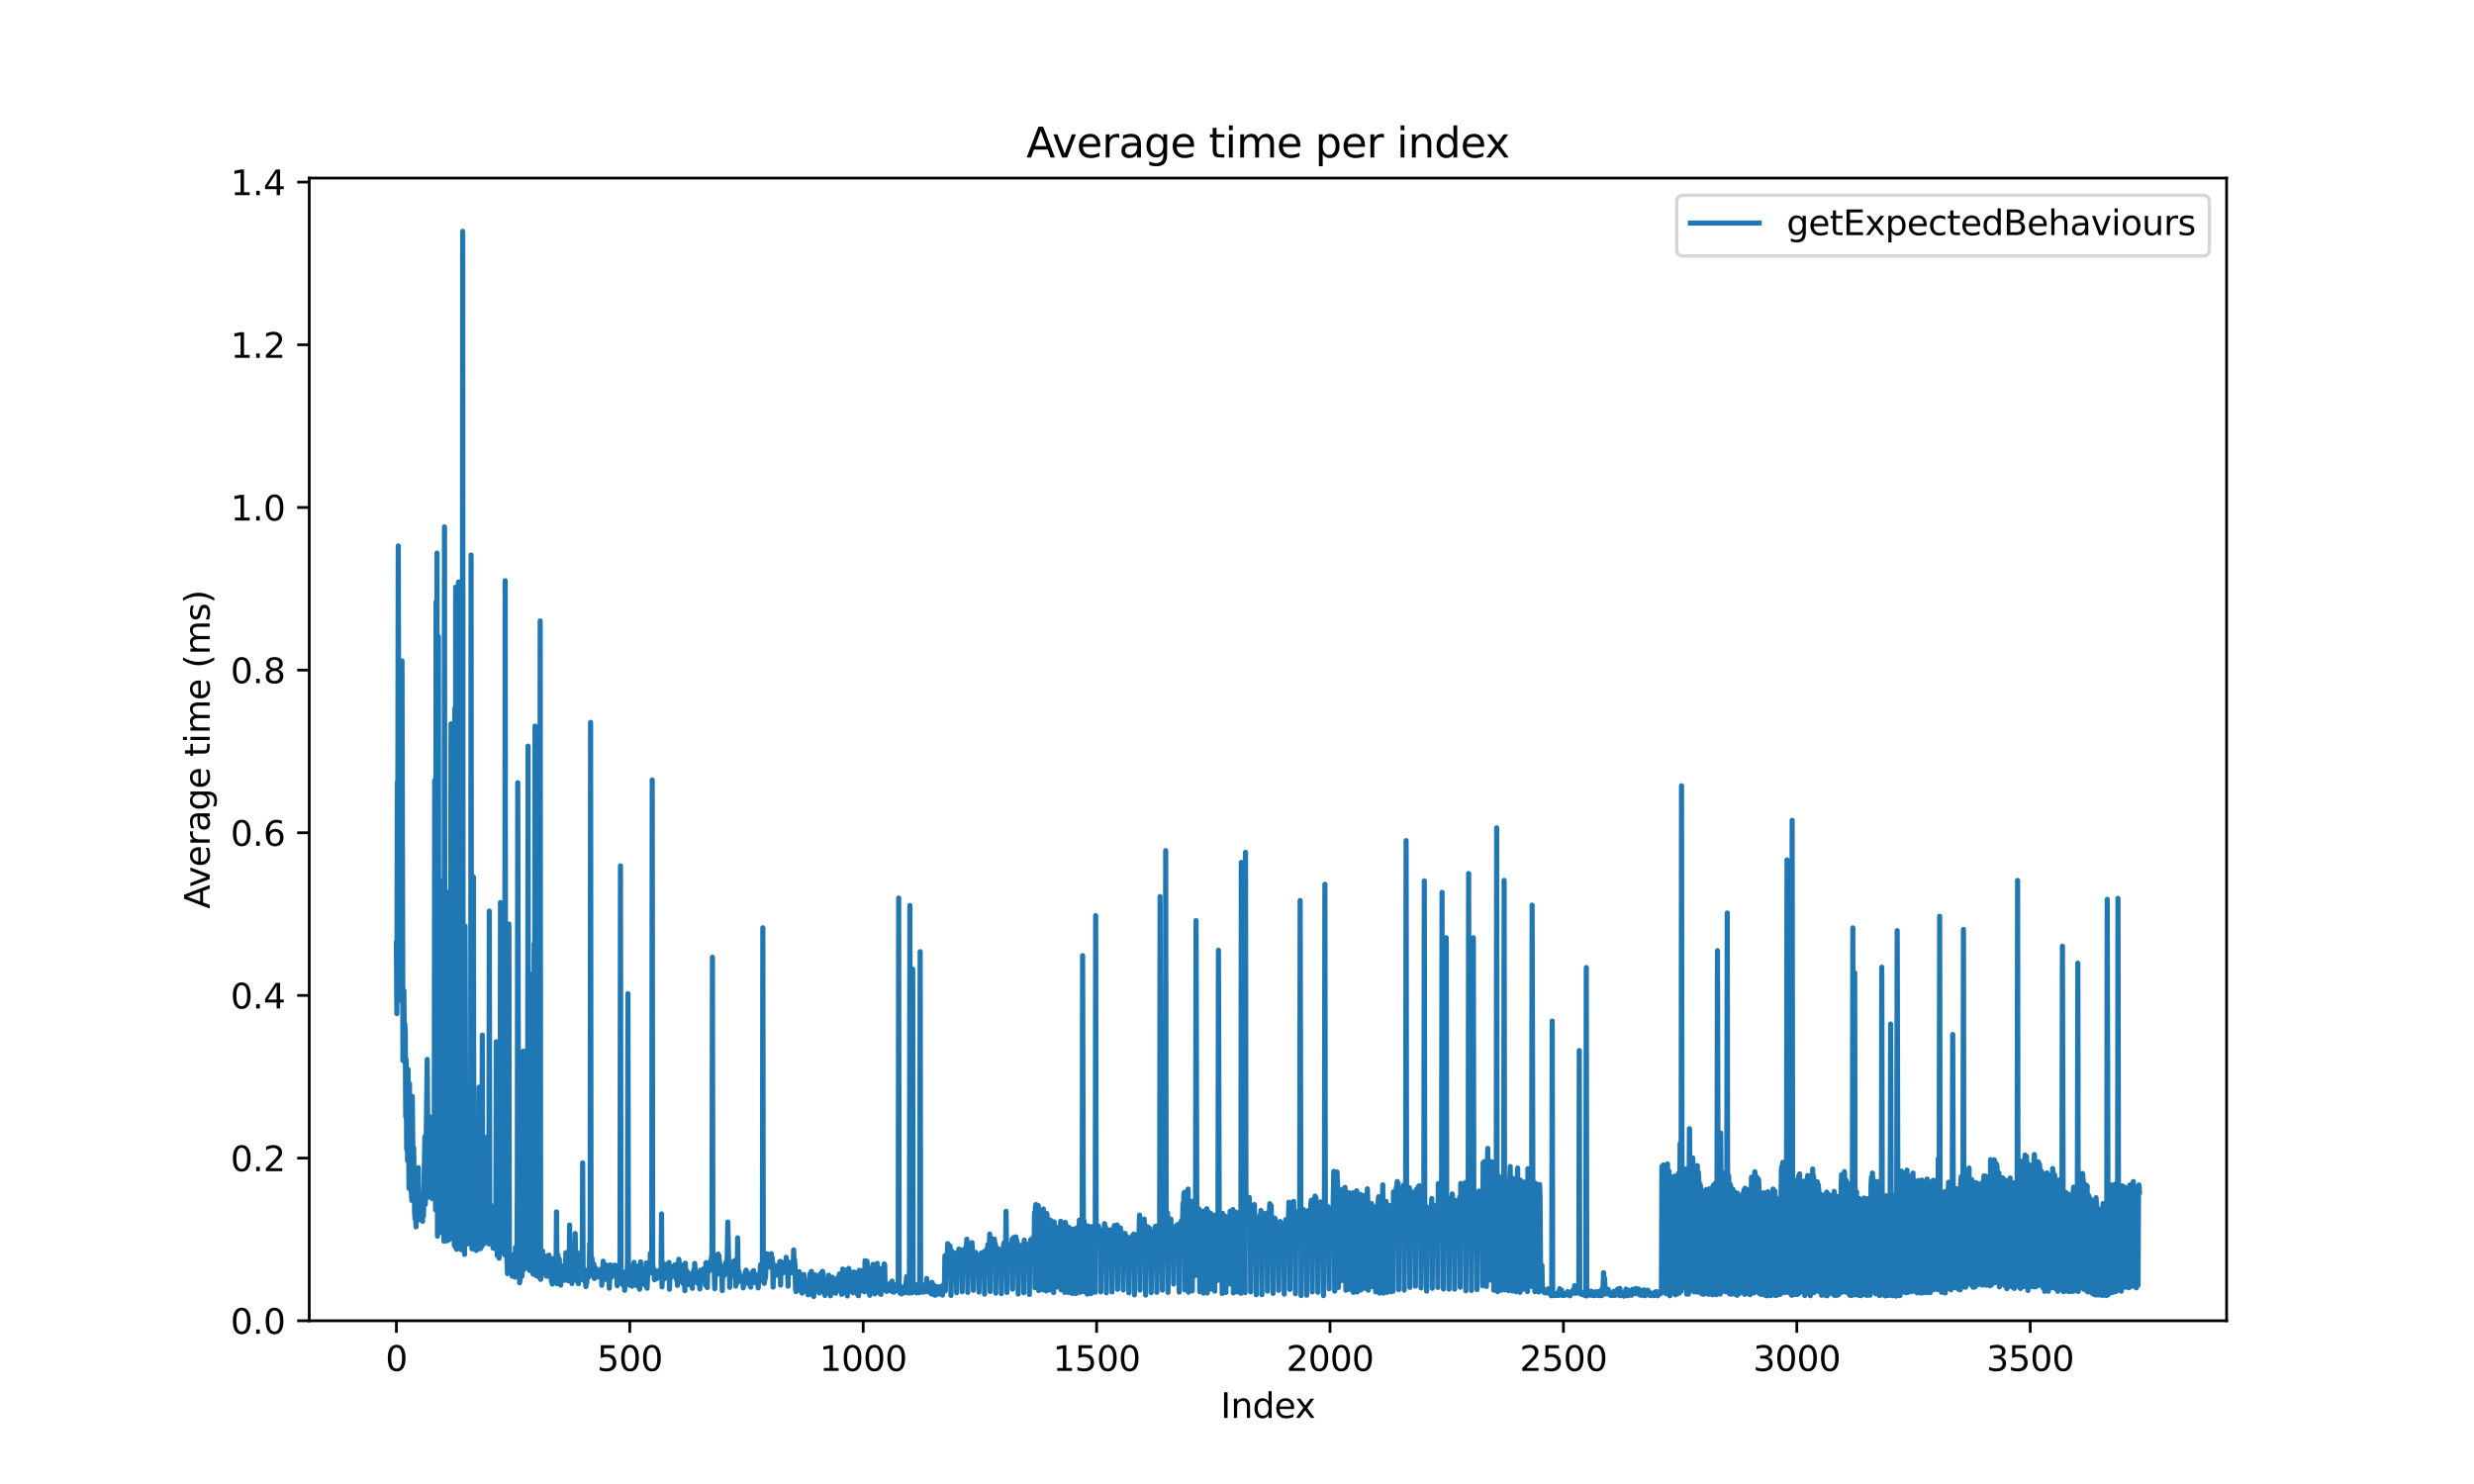 <?xml version="1.0" encoding="utf-8" standalone="no"?>
<!DOCTYPE svg PUBLIC "-//W3C//DTD SVG 1.1//EN"
  "http://www.w3.org/Graphics/SVG/1.1/DTD/svg11.dtd">
<svg xmlns:xlink="http://www.w3.org/1999/xlink" width="720pt" height="432pt" viewBox="0 0 720 432" xmlns="http://www.w3.org/2000/svg" version="1.1">
 <defs>
  <style type="text/css">*{stroke-linejoin: round; stroke-linecap: butt}</style>
 </defs>
 <g id="figure_1">
  <g id="patch_1">
   <path d="M 0 432 
L 720 432 
L 720 0 
L 0 0 
z
" style="fill: #ffffff"/>
  </g>
  <g id="axes_1">
   <g id="patch_2">
    <path d="M 90 384.48 
L 648 384.48 
L 648 51.84 
L 90 51.84 
z
" style="fill: #ffffff"/>
   </g>
   <g id="matplotlib.axis_1">
    <g id="xtick_1">
     <g id="line2d_1">
      <defs>
       <path id="m787b03b8ae" d="M 0 0 
L 0 3.5 
" style="stroke: #000000; stroke-width: 0.8"/>
      </defs>
      <g>
       <use xlink:href="#m787b03b8ae" x="115.364" y="384.48" style="stroke: #000000; stroke-width: 0.8"/>
      </g>
     </g>
     <g id="text_1">
      <!-- 0 -->
      <g transform="translate(112.182 399.078) scale(0.1 -0.1)">
       <defs>
        <path id="DejaVuSans-30" d="M 2034 4250 
Q 1547 4250 1301 3770 
Q 1056 3291 1056 2328 
Q 1056 1369 1301 889 
Q 1547 409 2034 409 
Q 2525 409 2770 889 
Q 3016 1369 3016 2328 
Q 3016 3291 2770 3770 
Q 2525 4250 2034 4250 
z
M 2034 4750 
Q 2819 4750 3233 4129 
Q 3647 3509 3647 2328 
Q 3647 1150 3233 529 
Q 2819 -91 2034 -91 
Q 1250 -91 836 529 
Q 422 1150 422 2328 
Q 422 3509 836 4129 
Q 1250 4750 2034 4750 
z
" transform="scale(0.016)"/>
       </defs>
       <use xlink:href="#DejaVuSans-30"/>
      </g>
     </g>
    </g>
    <g id="xtick_2">
     <g id="line2d_2">
      <g>
       <use xlink:href="#m787b03b8ae" x="183.29" y="384.48" style="stroke: #000000; stroke-width: 0.8"/>
      </g>
     </g>
     <g id="text_2">
      <!-- 500 -->
      <g transform="translate(173.746 399.078) scale(0.1 -0.1)">
       <defs>
        <path id="DejaVuSans-35" d="M 691 4666 
L 3169 4666 
L 3169 4134 
L 1269 4134 
L 1269 2991 
Q 1406 3038 1543 3061 
Q 1681 3084 1819 3084 
Q 2600 3084 3056 2656 
Q 3513 2228 3513 1497 
Q 3513 744 3044 326 
Q 2575 -91 1722 -91 
Q 1428 -91 1123 -41 
Q 819 9 494 109 
L 494 744 
Q 775 591 1075 516 
Q 1375 441 1709 441 
Q 2250 441 2565 725 
Q 2881 1009 2881 1497 
Q 2881 1984 2565 2268 
Q 2250 2553 1709 2553 
Q 1456 2553 1204 2497 
Q 953 2441 691 2322 
L 691 4666 
z
" transform="scale(0.016)"/>
       </defs>
       <use xlink:href="#DejaVuSans-35"/>
       <use xlink:href="#DejaVuSans-30" transform="translate(63.623 0)"/>
       <use xlink:href="#DejaVuSans-30" transform="translate(127.246 0)"/>
      </g>
     </g>
    </g>
    <g id="xtick_3">
     <g id="line2d_3">
      <g>
       <use xlink:href="#m787b03b8ae" x="251.216" y="384.48" style="stroke: #000000; stroke-width: 0.8"/>
      </g>
     </g>
     <g id="text_3">
      <!-- 1000 -->
      <g transform="translate(238.491 399.078) scale(0.1 -0.1)">
       <defs>
        <path id="DejaVuSans-31" d="M 794 531 
L 1825 531 
L 1825 4091 
L 703 3866 
L 703 4441 
L 1819 4666 
L 2450 4666 
L 2450 531 
L 3481 531 
L 3481 0 
L 794 0 
L 794 531 
z
" transform="scale(0.016)"/>
       </defs>
       <use xlink:href="#DejaVuSans-31"/>
       <use xlink:href="#DejaVuSans-30" transform="translate(63.623 0)"/>
       <use xlink:href="#DejaVuSans-30" transform="translate(127.246 0)"/>
       <use xlink:href="#DejaVuSans-30" transform="translate(190.869 0)"/>
      </g>
     </g>
    </g>
    <g id="xtick_4">
     <g id="line2d_4">
      <g>
       <use xlink:href="#m787b03b8ae" x="319.142" y="384.48" style="stroke: #000000; stroke-width: 0.8"/>
      </g>
     </g>
     <g id="text_4">
      <!-- 1500 -->
      <g transform="translate(306.417 399.078) scale(0.1 -0.1)">
       <use xlink:href="#DejaVuSans-31"/>
       <use xlink:href="#DejaVuSans-35" transform="translate(63.623 0)"/>
       <use xlink:href="#DejaVuSans-30" transform="translate(127.246 0)"/>
       <use xlink:href="#DejaVuSans-30" transform="translate(190.869 0)"/>
      </g>
     </g>
    </g>
    <g id="xtick_5">
     <g id="line2d_5">
      <g>
       <use xlink:href="#m787b03b8ae" x="387.068" y="384.48" style="stroke: #000000; stroke-width: 0.8"/>
      </g>
     </g>
     <g id="text_5">
      <!-- 2000 -->
      <g transform="translate(374.343 399.078) scale(0.1 -0.1)">
       <defs>
        <path id="DejaVuSans-32" d="M 1228 531 
L 3431 531 
L 3431 0 
L 469 0 
L 469 531 
Q 828 903 1448 1529 
Q 2069 2156 2228 2338 
Q 2531 2678 2651 2914 
Q 2772 3150 2772 3378 
Q 2772 3750 2511 3984 
Q 2250 4219 1831 4219 
Q 1534 4219 1204 4116 
Q 875 4013 500 3803 
L 500 4441 
Q 881 4594 1212 4672 
Q 1544 4750 1819 4750 
Q 2544 4750 2975 4387 
Q 3406 4025 3406 3419 
Q 3406 3131 3298 2873 
Q 3191 2616 2906 2266 
Q 2828 2175 2409 1742 
Q 1991 1309 1228 531 
z
" transform="scale(0.016)"/>
       </defs>
       <use xlink:href="#DejaVuSans-32"/>
       <use xlink:href="#DejaVuSans-30" transform="translate(63.623 0)"/>
       <use xlink:href="#DejaVuSans-30" transform="translate(127.246 0)"/>
       <use xlink:href="#DejaVuSans-30" transform="translate(190.869 0)"/>
      </g>
     </g>
    </g>
    <g id="xtick_6">
     <g id="line2d_6">
      <g>
       <use xlink:href="#m787b03b8ae" x="454.995" y="384.48" style="stroke: #000000; stroke-width: 0.8"/>
      </g>
     </g>
     <g id="text_6">
      <!-- 2500 -->
      <g transform="translate(442.27 399.078) scale(0.1 -0.1)">
       <use xlink:href="#DejaVuSans-32"/>
       <use xlink:href="#DejaVuSans-35" transform="translate(63.623 0)"/>
       <use xlink:href="#DejaVuSans-30" transform="translate(127.246 0)"/>
       <use xlink:href="#DejaVuSans-30" transform="translate(190.869 0)"/>
      </g>
     </g>
    </g>
    <g id="xtick_7">
     <g id="line2d_7">
      <g>
       <use xlink:href="#m787b03b8ae" x="522.921" y="384.48" style="stroke: #000000; stroke-width: 0.8"/>
      </g>
     </g>
     <g id="text_7">
      <!-- 3000 -->
      <g transform="translate(510.196 399.078) scale(0.1 -0.1)">
       <defs>
        <path id="DejaVuSans-33" d="M 2597 2516 
Q 3050 2419 3304 2112 
Q 3559 1806 3559 1356 
Q 3559 666 3084 287 
Q 2609 -91 1734 -91 
Q 1441 -91 1130 -33 
Q 819 25 488 141 
L 488 750 
Q 750 597 1062 519 
Q 1375 441 1716 441 
Q 2309 441 2620 675 
Q 2931 909 2931 1356 
Q 2931 1769 2642 2001 
Q 2353 2234 1838 2234 
L 1294 2234 
L 1294 2753 
L 1863 2753 
Q 2328 2753 2575 2939 
Q 2822 3125 2822 3475 
Q 2822 3834 2567 4026 
Q 2313 4219 1838 4219 
Q 1578 4219 1281 4162 
Q 984 4106 628 3988 
L 628 4550 
Q 988 4650 1302 4700 
Q 1616 4750 1894 4750 
Q 2613 4750 3031 4423 
Q 3450 4097 3450 3541 
Q 3450 3153 3228 2886 
Q 3006 2619 2597 2516 
z
" transform="scale(0.016)"/>
       </defs>
       <use xlink:href="#DejaVuSans-33"/>
       <use xlink:href="#DejaVuSans-30" transform="translate(63.623 0)"/>
       <use xlink:href="#DejaVuSans-30" transform="translate(127.246 0)"/>
       <use xlink:href="#DejaVuSans-30" transform="translate(190.869 0)"/>
      </g>
     </g>
    </g>
    <g id="xtick_8">
     <g id="line2d_8">
      <g>
       <use xlink:href="#m787b03b8ae" x="590.847" y="384.48" style="stroke: #000000; stroke-width: 0.8"/>
      </g>
     </g>
     <g id="text_8">
      <!-- 3500 -->
      <g transform="translate(578.122 399.078) scale(0.1 -0.1)">
       <use xlink:href="#DejaVuSans-33"/>
       <use xlink:href="#DejaVuSans-35" transform="translate(63.623 0)"/>
       <use xlink:href="#DejaVuSans-30" transform="translate(127.246 0)"/>
       <use xlink:href="#DejaVuSans-30" transform="translate(190.869 0)"/>
      </g>
     </g>
    </g>
    <g id="text_9">
     <!-- Index -->
     <g transform="translate(355.234 412.757) scale(0.1 -0.1)">
      <defs>
       <path id="DejaVuSans-49" d="M 628 4666 
L 1259 4666 
L 1259 0 
L 628 0 
L 628 4666 
z
" transform="scale(0.016)"/>
       <path id="DejaVuSans-6e" d="M 3513 2113 
L 3513 0 
L 2938 0 
L 2938 2094 
Q 2938 2591 2744 2837 
Q 2550 3084 2163 3084 
Q 1697 3084 1428 2787 
Q 1159 2491 1159 1978 
L 1159 0 
L 581 0 
L 581 3500 
L 1159 3500 
L 1159 2956 
Q 1366 3272 1645 3428 
Q 1925 3584 2291 3584 
Q 2894 3584 3203 3211 
Q 3513 2838 3513 2113 
z
" transform="scale(0.016)"/>
       <path id="DejaVuSans-64" d="M 2906 2969 
L 2906 4863 
L 3481 4863 
L 3481 0 
L 2906 0 
L 2906 525 
Q 2725 213 2448 61 
Q 2172 -91 1784 -91 
Q 1150 -91 751 415 
Q 353 922 353 1747 
Q 353 2572 751 3078 
Q 1150 3584 1784 3584 
Q 2172 3584 2448 3432 
Q 2725 3281 2906 2969 
z
M 947 1747 
Q 947 1113 1208 752 
Q 1469 391 1925 391 
Q 2381 391 2643 752 
Q 2906 1113 2906 1747 
Q 2906 2381 2643 2742 
Q 2381 3103 1925 3103 
Q 1469 3103 1208 2742 
Q 947 2381 947 1747 
z
" transform="scale(0.016)"/>
       <path id="DejaVuSans-65" d="M 3597 1894 
L 3597 1613 
L 953 1613 
Q 991 1019 1311 708 
Q 1631 397 2203 397 
Q 2534 397 2845 478 
Q 3156 559 3463 722 
L 3463 178 
Q 3153 47 2828 -22 
Q 2503 -91 2169 -91 
Q 1331 -91 842 396 
Q 353 884 353 1716 
Q 353 2575 817 3079 
Q 1281 3584 2069 3584 
Q 2775 3584 3186 3129 
Q 3597 2675 3597 1894 
z
M 3022 2063 
Q 3016 2534 2758 2815 
Q 2500 3097 2075 3097 
Q 1594 3097 1305 2825 
Q 1016 2553 972 2059 
L 3022 2063 
z
" transform="scale(0.016)"/>
       <path id="DejaVuSans-78" d="M 3513 3500 
L 2247 1797 
L 3578 0 
L 2900 0 
L 1881 1375 
L 863 0 
L 184 0 
L 1544 1831 
L 300 3500 
L 978 3500 
L 1906 2253 
L 2834 3500 
L 3513 3500 
z
" transform="scale(0.016)"/>
      </defs>
      <use xlink:href="#DejaVuSans-49"/>
      <use xlink:href="#DejaVuSans-6e" transform="translate(29.492 0)"/>
      <use xlink:href="#DejaVuSans-64" transform="translate(92.871 0)"/>
      <use xlink:href="#DejaVuSans-65" transform="translate(156.348 0)"/>
      <use xlink:href="#DejaVuSans-78" transform="translate(216.121 0)"/>
     </g>
    </g>
   </g>
   <g id="matplotlib.axis_2">
    <g id="ytick_1">
     <g id="line2d_9">
      <defs>
       <path id="ma6ad0b9957" d="M 0 0 
L -3.5 0 
" style="stroke: #000000; stroke-width: 0.8"/>
      </defs>
      <g>
       <use xlink:href="#ma6ad0b9957" x="90" y="384.48" style="stroke: #000000; stroke-width: 0.8"/>
      </g>
     </g>
     <g id="text_10">
      <!-- 0.0 -->
      <g transform="translate(67.097 388.279) scale(0.1 -0.1)">
       <defs>
        <path id="DejaVuSans-2e" d="M 684 794 
L 1344 794 
L 1344 0 
L 684 0 
L 684 794 
z
" transform="scale(0.016)"/>
       </defs>
       <use xlink:href="#DejaVuSans-30"/>
       <use xlink:href="#DejaVuSans-2e" transform="translate(63.623 0)"/>
       <use xlink:href="#DejaVuSans-30" transform="translate(95.41 0)"/>
      </g>
     </g>
    </g>
    <g id="ytick_2">
     <g id="line2d_10">
      <g>
       <use xlink:href="#ma6ad0b9957" x="90" y="337.128" style="stroke: #000000; stroke-width: 0.8"/>
      </g>
     </g>
     <g id="text_11">
      <!-- 0.2 -->
      <g transform="translate(67.097 340.927) scale(0.1 -0.1)">
       <use xlink:href="#DejaVuSans-30"/>
       <use xlink:href="#DejaVuSans-2e" transform="translate(63.623 0)"/>
       <use xlink:href="#DejaVuSans-32" transform="translate(95.41 0)"/>
      </g>
     </g>
    </g>
    <g id="ytick_3">
     <g id="line2d_11">
      <g>
       <use xlink:href="#ma6ad0b9957" x="90" y="289.776" style="stroke: #000000; stroke-width: 0.8"/>
      </g>
     </g>
     <g id="text_12">
      <!-- 0.4 -->
      <g transform="translate(67.097 293.575) scale(0.1 -0.1)">
       <defs>
        <path id="DejaVuSans-34" d="M 2419 4116 
L 825 1625 
L 2419 1625 
L 2419 4116 
z
M 2253 4666 
L 3047 4666 
L 3047 1625 
L 3713 1625 
L 3713 1100 
L 3047 1100 
L 3047 0 
L 2419 0 
L 2419 1100 
L 313 1100 
L 313 1709 
L 2253 4666 
z
" transform="scale(0.016)"/>
       </defs>
       <use xlink:href="#DejaVuSans-30"/>
       <use xlink:href="#DejaVuSans-2e" transform="translate(63.623 0)"/>
       <use xlink:href="#DejaVuSans-34" transform="translate(95.41 0)"/>
      </g>
     </g>
    </g>
    <g id="ytick_4">
     <g id="line2d_12">
      <g>
       <use xlink:href="#ma6ad0b9957" x="90" y="242.424" style="stroke: #000000; stroke-width: 0.8"/>
      </g>
     </g>
     <g id="text_13">
      <!-- 0.6 -->
      <g transform="translate(67.097 246.224) scale(0.1 -0.1)">
       <defs>
        <path id="DejaVuSans-36" d="M 2113 2584 
Q 1688 2584 1439 2293 
Q 1191 2003 1191 1497 
Q 1191 994 1439 701 
Q 1688 409 2113 409 
Q 2538 409 2786 701 
Q 3034 994 3034 1497 
Q 3034 2003 2786 2293 
Q 2538 2584 2113 2584 
z
M 3366 4563 
L 3366 3988 
Q 3128 4100 2886 4159 
Q 2644 4219 2406 4219 
Q 1781 4219 1451 3797 
Q 1122 3375 1075 2522 
Q 1259 2794 1537 2939 
Q 1816 3084 2150 3084 
Q 2853 3084 3261 2657 
Q 3669 2231 3669 1497 
Q 3669 778 3244 343 
Q 2819 -91 2113 -91 
Q 1303 -91 875 529 
Q 447 1150 447 2328 
Q 447 3434 972 4092 
Q 1497 4750 2381 4750 
Q 2619 4750 2861 4703 
Q 3103 4656 3366 4563 
z
" transform="scale(0.016)"/>
       </defs>
       <use xlink:href="#DejaVuSans-30"/>
       <use xlink:href="#DejaVuSans-2e" transform="translate(63.623 0)"/>
       <use xlink:href="#DejaVuSans-36" transform="translate(95.41 0)"/>
      </g>
     </g>
    </g>
    <g id="ytick_5">
     <g id="line2d_13">
      <g>
       <use xlink:href="#ma6ad0b9957" x="90" y="195.072" style="stroke: #000000; stroke-width: 0.8"/>
      </g>
     </g>
     <g id="text_14">
      <!-- 0.8 -->
      <g transform="translate(67.097 198.872) scale(0.1 -0.1)">
       <defs>
        <path id="DejaVuSans-38" d="M 2034 2216 
Q 1584 2216 1326 1975 
Q 1069 1734 1069 1313 
Q 1069 891 1326 650 
Q 1584 409 2034 409 
Q 2484 409 2743 651 
Q 3003 894 3003 1313 
Q 3003 1734 2745 1975 
Q 2488 2216 2034 2216 
z
M 1403 2484 
Q 997 2584 770 2862 
Q 544 3141 544 3541 
Q 544 4100 942 4425 
Q 1341 4750 2034 4750 
Q 2731 4750 3128 4425 
Q 3525 4100 3525 3541 
Q 3525 3141 3298 2862 
Q 3072 2584 2669 2484 
Q 3125 2378 3379 2068 
Q 3634 1759 3634 1313 
Q 3634 634 3220 271 
Q 2806 -91 2034 -91 
Q 1263 -91 848 271 
Q 434 634 434 1313 
Q 434 1759 690 2068 
Q 947 2378 1403 2484 
z
M 1172 3481 
Q 1172 3119 1398 2916 
Q 1625 2713 2034 2713 
Q 2441 2713 2670 2916 
Q 2900 3119 2900 3481 
Q 2900 3844 2670 4047 
Q 2441 4250 2034 4250 
Q 1625 4250 1398 4047 
Q 1172 3844 1172 3481 
z
" transform="scale(0.016)"/>
       </defs>
       <use xlink:href="#DejaVuSans-30"/>
       <use xlink:href="#DejaVuSans-2e" transform="translate(63.623 0)"/>
       <use xlink:href="#DejaVuSans-38" transform="translate(95.41 0)"/>
      </g>
     </g>
    </g>
    <g id="ytick_6">
     <g id="line2d_14">
      <g>
       <use xlink:href="#ma6ad0b9957" x="90" y="147.721" style="stroke: #000000; stroke-width: 0.8"/>
      </g>
     </g>
     <g id="text_15">
      <!-- 1.0 -->
      <g transform="translate(67.097 151.52) scale(0.1 -0.1)">
       <use xlink:href="#DejaVuSans-31"/>
       <use xlink:href="#DejaVuSans-2e" transform="translate(63.623 0)"/>
       <use xlink:href="#DejaVuSans-30" transform="translate(95.41 0)"/>
      </g>
     </g>
    </g>
    <g id="ytick_7">
     <g id="line2d_15">
      <g>
       <use xlink:href="#ma6ad0b9957" x="90" y="100.369" style="stroke: #000000; stroke-width: 0.8"/>
      </g>
     </g>
     <g id="text_16">
      <!-- 1.2 -->
      <g transform="translate(67.097 104.168) scale(0.1 -0.1)">
       <use xlink:href="#DejaVuSans-31"/>
       <use xlink:href="#DejaVuSans-2e" transform="translate(63.623 0)"/>
       <use xlink:href="#DejaVuSans-32" transform="translate(95.41 0)"/>
      </g>
     </g>
    </g>
    <g id="ytick_8">
     <g id="line2d_16">
      <g>
       <use xlink:href="#ma6ad0b9957" x="90" y="53.017" style="stroke: #000000; stroke-width: 0.8"/>
      </g>
     </g>
     <g id="text_17">
      <!-- 1.4 -->
      <g transform="translate(67.097 56.816) scale(0.1 -0.1)">
       <use xlink:href="#DejaVuSans-31"/>
       <use xlink:href="#DejaVuSans-2e" transform="translate(63.623 0)"/>
       <use xlink:href="#DejaVuSans-34" transform="translate(95.41 0)"/>
      </g>
     </g>
    </g>
    <g id="text_18">
     <!-- Average time (ms) -->
     <g transform="translate(61.017 264.544) rotate(-90) scale(0.1 -0.1)">
      <defs>
       <path id="DejaVuSans-41" d="M 2188 4044 
L 1331 1722 
L 3047 1722 
L 2188 4044 
z
M 1831 4666 
L 2547 4666 
L 4325 0 
L 3669 0 
L 3244 1197 
L 1141 1197 
L 716 0 
L 50 0 
L 1831 4666 
z
" transform="scale(0.016)"/>
       <path id="DejaVuSans-76" d="M 191 3500 
L 800 3500 
L 1894 563 
L 2988 3500 
L 3597 3500 
L 2284 0 
L 1503 0 
L 191 3500 
z
" transform="scale(0.016)"/>
       <path id="DejaVuSans-72" d="M 2631 2963 
Q 2534 3019 2420 3045 
Q 2306 3072 2169 3072 
Q 1681 3072 1420 2755 
Q 1159 2438 1159 1844 
L 1159 0 
L 581 0 
L 581 3500 
L 1159 3500 
L 1159 2956 
Q 1341 3275 1631 3429 
Q 1922 3584 2338 3584 
Q 2397 3584 2469 3576 
Q 2541 3569 2628 3553 
L 2631 2963 
z
" transform="scale(0.016)"/>
       <path id="DejaVuSans-61" d="M 2194 1759 
Q 1497 1759 1228 1600 
Q 959 1441 959 1056 
Q 959 750 1161 570 
Q 1363 391 1709 391 
Q 2188 391 2477 730 
Q 2766 1069 2766 1631 
L 2766 1759 
L 2194 1759 
z
M 3341 1997 
L 3341 0 
L 2766 0 
L 2766 531 
Q 2569 213 2275 61 
Q 1981 -91 1556 -91 
Q 1019 -91 701 211 
Q 384 513 384 1019 
Q 384 1609 779 1909 
Q 1175 2209 1959 2209 
L 2766 2209 
L 2766 2266 
Q 2766 2663 2505 2880 
Q 2244 3097 1772 3097 
Q 1472 3097 1187 3025 
Q 903 2953 641 2809 
L 641 3341 
Q 956 3463 1253 3523 
Q 1550 3584 1831 3584 
Q 2591 3584 2966 3190 
Q 3341 2797 3341 1997 
z
" transform="scale(0.016)"/>
       <path id="DejaVuSans-67" d="M 2906 1791 
Q 2906 2416 2648 2759 
Q 2391 3103 1925 3103 
Q 1463 3103 1205 2759 
Q 947 2416 947 1791 
Q 947 1169 1205 825 
Q 1463 481 1925 481 
Q 2391 481 2648 825 
Q 2906 1169 2906 1791 
z
M 3481 434 
Q 3481 -459 3084 -895 
Q 2688 -1331 1869 -1331 
Q 1566 -1331 1297 -1286 
Q 1028 -1241 775 -1147 
L 775 -588 
Q 1028 -725 1275 -790 
Q 1522 -856 1778 -856 
Q 2344 -856 2625 -561 
Q 2906 -266 2906 331 
L 2906 616 
Q 2728 306 2450 153 
Q 2172 0 1784 0 
Q 1141 0 747 490 
Q 353 981 353 1791 
Q 353 2603 747 3093 
Q 1141 3584 1784 3584 
Q 2172 3584 2450 3431 
Q 2728 3278 2906 2969 
L 2906 3500 
L 3481 3500 
L 3481 434 
z
" transform="scale(0.016)"/>
       <path id="DejaVuSans-20" transform="scale(0.016)"/>
       <path id="DejaVuSans-74" d="M 1172 4494 
L 1172 3500 
L 2356 3500 
L 2356 3053 
L 1172 3053 
L 1172 1153 
Q 1172 725 1289 603 
Q 1406 481 1766 481 
L 2356 481 
L 2356 0 
L 1766 0 
Q 1100 0 847 248 
Q 594 497 594 1153 
L 594 3053 
L 172 3053 
L 172 3500 
L 594 3500 
L 594 4494 
L 1172 4494 
z
" transform="scale(0.016)"/>
       <path id="DejaVuSans-69" d="M 603 3500 
L 1178 3500 
L 1178 0 
L 603 0 
L 603 3500 
z
M 603 4863 
L 1178 4863 
L 1178 4134 
L 603 4134 
L 603 4863 
z
" transform="scale(0.016)"/>
       <path id="DejaVuSans-6d" d="M 3328 2828 
Q 3544 3216 3844 3400 
Q 4144 3584 4550 3584 
Q 5097 3584 5394 3201 
Q 5691 2819 5691 2113 
L 5691 0 
L 5113 0 
L 5113 2094 
Q 5113 2597 4934 2840 
Q 4756 3084 4391 3084 
Q 3944 3084 3684 2787 
Q 3425 2491 3425 1978 
L 3425 0 
L 2847 0 
L 2847 2094 
Q 2847 2600 2669 2842 
Q 2491 3084 2119 3084 
Q 1678 3084 1418 2786 
Q 1159 2488 1159 1978 
L 1159 0 
L 581 0 
L 581 3500 
L 1159 3500 
L 1159 2956 
Q 1356 3278 1631 3431 
Q 1906 3584 2284 3584 
Q 2666 3584 2933 3390 
Q 3200 3197 3328 2828 
z
" transform="scale(0.016)"/>
       <path id="DejaVuSans-28" d="M 1984 4856 
Q 1566 4138 1362 3434 
Q 1159 2731 1159 2009 
Q 1159 1288 1364 580 
Q 1569 -128 1984 -844 
L 1484 -844 
Q 1016 -109 783 600 
Q 550 1309 550 2009 
Q 550 2706 781 3412 
Q 1013 4119 1484 4856 
L 1984 4856 
z
" transform="scale(0.016)"/>
       <path id="DejaVuSans-73" d="M 2834 3397 
L 2834 2853 
Q 2591 2978 2328 3040 
Q 2066 3103 1784 3103 
Q 1356 3103 1142 2972 
Q 928 2841 928 2578 
Q 928 2378 1081 2264 
Q 1234 2150 1697 2047 
L 1894 2003 
Q 2506 1872 2764 1633 
Q 3022 1394 3022 966 
Q 3022 478 2636 193 
Q 2250 -91 1575 -91 
Q 1294 -91 989 -36 
Q 684 19 347 128 
L 347 722 
Q 666 556 975 473 
Q 1284 391 1588 391 
Q 1994 391 2212 530 
Q 2431 669 2431 922 
Q 2431 1156 2273 1281 
Q 2116 1406 1581 1522 
L 1381 1569 
Q 847 1681 609 1914 
Q 372 2147 372 2553 
Q 372 3047 722 3315 
Q 1072 3584 1716 3584 
Q 2034 3584 2315 3537 
Q 2597 3491 2834 3397 
z
" transform="scale(0.016)"/>
       <path id="DejaVuSans-29" d="M 513 4856 
L 1013 4856 
Q 1481 4119 1714 3412 
Q 1947 2706 1947 2009 
Q 1947 1309 1714 600 
Q 1481 -109 1013 -844 
L 513 -844 
Q 928 -128 1133 580 
Q 1338 1288 1338 2009 
Q 1338 2731 1133 3434 
Q 928 4138 513 4856 
z
" transform="scale(0.016)"/>
      </defs>
      <use xlink:href="#DejaVuSans-41"/>
      <use xlink:href="#DejaVuSans-76" transform="translate(62.533 0)"/>
      <use xlink:href="#DejaVuSans-65" transform="translate(121.713 0)"/>
      <use xlink:href="#DejaVuSans-72" transform="translate(183.236 0)"/>
      <use xlink:href="#DejaVuSans-61" transform="translate(224.35 0)"/>
      <use xlink:href="#DejaVuSans-67" transform="translate(285.629 0)"/>
      <use xlink:href="#DejaVuSans-65" transform="translate(349.105 0)"/>
      <use xlink:href="#DejaVuSans-20" transform="translate(410.629 0)"/>
      <use xlink:href="#DejaVuSans-74" transform="translate(442.416 0)"/>
      <use xlink:href="#DejaVuSans-69" transform="translate(481.625 0)"/>
      <use xlink:href="#DejaVuSans-6d" transform="translate(509.408 0)"/>
      <use xlink:href="#DejaVuSans-65" transform="translate(606.82 0)"/>
      <use xlink:href="#DejaVuSans-20" transform="translate(668.344 0)"/>
      <use xlink:href="#DejaVuSans-28" transform="translate(700.131 0)"/>
      <use xlink:href="#DejaVuSans-6d" transform="translate(739.145 0)"/>
      <use xlink:href="#DejaVuSans-73" transform="translate(836.557 0)"/>
      <use xlink:href="#DejaVuSans-29" transform="translate(888.656 0)"/>
     </g>
    </g>
   </g>
   <g id="line2d_17">
    <path d="M 115.364 274.625 
L 115.499 295.073 
L 115.635 227.758 
L 115.771 240.175 
L 115.907 158.938 
L 116.043 215.465 
L 116.179 208.119 
L 116.315 250.693 
L 116.45 202.128 
L 116.722 291.248 
L 116.858 273.628 
L 116.994 192.402 
L 117.266 308.752 
L 117.537 288.377 
L 117.673 302.841 
L 117.809 298.058 
L 117.945 300.541 
L 118.081 325.099 
L 118.217 308.449 
L 118.352 334.512 
L 118.488 325.752 
L 118.624 337.884 
L 118.76 311.31 
L 119.032 345.909 
L 119.168 315.486 
L 119.303 336.385 
L 119.439 335.69 
L 119.575 346.528 
L 119.711 346.488 
L 119.847 349.44 
L 119.983 319.17 
L 120.254 343.724 
L 120.39 334.17 
L 120.662 353.029 
L 120.798 354.858 
L 120.934 342.579 
L 121.069 357.153 
L 121.205 347.121 
L 121.341 348.002 
L 121.749 339.907 
L 121.885 355.097 
L 122.02 347.072 
L 122.156 350.363 
L 122.292 349.37 
L 122.428 347.279 
L 122.7 349.585 
L 122.971 355.525 
L 123.107 349.927 
L 123.243 353.989 
L 123.651 330.873 
L 123.786 350.554 
L 124.33 308.388 
L 124.602 343.593 
L 124.737 340.686 
L 124.873 348.494 
L 125.009 345.945 
L 125.145 325.135 
L 125.281 341.222 
L 125.553 326.089 
L 125.824 348.942 
L 126.096 336.36 
L 126.232 344.5 
L 126.368 341.364 
L 126.504 227.175 
L 126.639 334.448 
L 126.775 352.195 
L 126.911 175.157 
L 127.047 339.343 
L 127.183 161.005 
L 127.319 359.862 
L 127.454 332.712 
L 127.59 185.304 
L 127.726 351.812 
L 127.862 357.217 
L 127.998 354.57 
L 128.134 357.518 
L 128.27 256.481 
L 128.541 358.786 
L 128.677 358.126 
L 128.813 358.363 
L 128.949 257.675 
L 129.085 356.462 
L 129.221 361.321 
L 129.356 153.381 
L 129.492 356.292 
L 129.628 326.481 
L 129.764 259.531 
L 129.9 361.172 
L 130.036 359.847 
L 130.172 361.202 
L 130.307 360.798 
L 130.443 359.877 
L 130.579 337.158 
L 130.715 360.883 
L 130.851 334.886 
L 130.987 360.255 
L 131.258 210.701 
L 131.394 359.79 
L 131.802 355.87 
L 131.938 358.062 
L 132.073 342.98 
L 132.209 362.477 
L 132.345 206.24 
L 132.481 363.03 
L 132.617 170.925 
L 132.753 362.859 
L 132.889 363.696 
L 133.024 283.725 
L 133.16 348.981 
L 133.296 355.792 
L 133.432 169.417 
L 133.568 362.405 
L 133.704 359.753 
L 133.84 347.097 
L 133.975 358.58 
L 134.111 360.068 
L 134.247 363.805 
L 134.383 266.973 
L 134.519 340.521 
L 134.655 67.344 
L 134.791 354.695 
L 134.926 350.93 
L 135.062 323.463 
L 135.198 365.166 
L 135.334 269.565 
L 135.606 354.218 
L 135.877 355.804 
L 136.149 362.093 
L 136.421 358.138 
L 136.557 358.644 
L 136.692 349.965 
L 136.828 359.654 
L 136.964 354.598 
L 137.1 161.576 
L 137.236 361.34 
L 137.372 363.551 
L 137.508 350.28 
L 137.643 349.801 
L 137.779 255.303 
L 137.915 358.354 
L 138.051 363.61 
L 138.187 363.28 
L 138.323 362.34 
L 138.459 356.371 
L 138.594 364.006 
L 138.73 363.629 
L 138.866 363.751 
L 139.002 363.496 
L 139.274 354.473 
L 139.41 316.462 
L 139.545 358.057 
L 139.817 363.502 
L 140.089 363.033 
L 140.225 357.746 
L 140.36 301.325 
L 140.496 358.88 
L 140.632 362.291 
L 140.904 353.415 
L 141.04 355.309 
L 141.176 331.101 
L 141.311 359.574 
L 141.447 361.625 
L 141.719 358.648 
L 141.855 360.496 
L 141.991 360.143 
L 142.127 358.716 
L 142.262 362.122 
L 142.398 265.211 
L 142.534 350.237 
L 142.67 355.45 
L 142.806 350.775 
L 143.078 361.079 
L 143.349 360.489 
L 143.485 363.331 
L 143.757 361.895 
L 143.893 363.387 
L 144.028 360.715 
L 144.164 352.259 
L 144.3 355.644 
L 144.436 303.257 
L 144.572 357.775 
L 144.708 365.477 
L 144.844 362.87 
L 145.115 365.659 
L 145.251 366.289 
L 145.387 359.835 
L 145.523 364.812 
L 145.659 262.722 
L 145.795 362.77 
L 145.93 364.408 
L 146.202 360.168 
L 146.338 354.289 
L 146.61 363.108 
L 146.746 362.754 
L 146.881 365.332 
L 147.017 169.047 
L 147.153 362.817 
L 147.289 365.051 
L 147.425 363.764 
L 147.696 370.764 
L 147.832 363.794 
L 147.968 370.31 
L 148.104 268.985 
L 148.24 368.642 
L 148.376 367.073 
L 148.512 367.842 
L 148.647 365.168 
L 148.783 367.465 
L 148.919 367 
L 149.055 371.486 
L 149.191 371.186 
L 149.463 368.169 
L 149.598 368.675 
L 149.734 368.152 
L 149.87 371.79 
L 150.006 363.136 
L 150.142 362.99 
L 150.278 369.267 
L 150.414 369.136 
L 150.549 346.563 
L 150.685 227.842 
L 150.957 363.655 
L 151.093 352.259 
L 151.229 373.432 
L 151.365 372.456 
L 151.5 358.066 
L 151.772 369.925 
L 151.908 371.505 
L 152.044 369.986 
L 152.315 305.99 
L 152.451 369.473 
L 152.587 369.393 
L 152.723 364.56 
L 152.859 351.36 
L 152.995 355.81 
L 153.131 355.391 
L 153.266 365.628 
L 153.402 367.434 
L 153.538 361.829 
L 153.674 217.199 
L 153.81 367.077 
L 153.946 364.365 
L 154.082 369.832 
L 154.217 368.353 
L 154.353 362.912 
L 154.489 283.635 
L 154.625 366.317 
L 154.761 365.051 
L 154.897 370.149 
L 155.168 370.92 
L 155.304 370.726 
L 155.44 274.78 
L 155.576 367.88 
L 155.712 211.361 
L 155.848 363.086 
L 156.119 371.389 
L 156.255 368.188 
L 156.391 371.413 
L 156.527 365.184 
L 156.663 364.498 
L 156.799 367.731 
L 156.934 317.038 
L 157.07 372.006 
L 157.206 180.753 
L 157.342 372.432 
L 157.478 371.791 
L 157.75 369.54 
L 157.885 364.183 
L 158.293 370.756 
L 158.429 368.083 
L 158.565 368.324 
L 158.701 369.572 
L 158.836 368.66 
L 158.972 368.92 
L 159.108 371.547 
L 159.244 365.582 
L 159.38 368.362 
L 159.516 365.912 
L 159.652 368.791 
L 159.787 365.37 
L 160.059 368.942 
L 160.195 367.818 
L 160.467 372.766 
L 160.738 373.824 
L 161.01 367.824 
L 161.146 366.336 
L 161.282 369.071 
L 161.689 367.653 
L 161.825 370.457 
L 161.961 352.787 
L 162.097 373.676 
L 162.369 365.326 
L 162.64 370.639 
L 162.776 366.559 
L 162.912 370.671 
L 163.048 370.999 
L 163.184 374.121 
L 163.32 371.67 
L 163.455 372.884 
L 163.591 372.75 
L 163.727 372.138 
L 163.999 370.005 
L 164.135 368.376 
L 164.27 372.709 
L 164.406 368.297 
L 164.542 370.939 
L 164.678 364.658 
L 164.814 369.702 
L 165.221 368.655 
L 165.357 372.833 
L 165.493 372.714 
L 165.629 372.104 
L 165.765 356.61 
L 165.901 371.552 
L 166.037 367.381 
L 166.172 371.58 
L 166.308 368.107 
L 166.444 373.648 
L 166.58 370.058 
L 166.716 370.781 
L 166.852 368.85 
L 166.988 370.629 
L 167.259 365.352 
L 167.395 359.088 
L 167.531 372.071 
L 167.667 372.767 
L 167.803 371.878 
L 167.939 364.547 
L 168.074 372.342 
L 168.21 371.84 
L 168.346 373.712 
L 168.482 368.67 
L 168.618 372.69 
L 168.889 369.452 
L 169.025 369.947 
L 169.161 369.44 
L 169.297 370.067 
L 169.433 371.562 
L 169.569 338.508 
L 169.705 371.451 
L 169.84 372.66 
L 169.976 372.339 
L 170.112 372.404 
L 170.248 372.025 
L 170.52 374.527 
L 170.656 369.803 
L 170.791 373.454 
L 170.927 370.16 
L 171.063 370.843 
L 171.199 370.063 
L 171.335 370.591 
L 171.471 371.589 
L 171.607 361.956 
L 171.742 370.256 
L 171.878 210.276 
L 172.014 368.319 
L 172.15 368.468 
L 172.286 366.247 
L 172.422 368.172 
L 172.557 367.982 
L 172.693 369.858 
L 172.829 368.007 
L 172.965 372.181 
L 173.101 372.061 
L 173.237 371.109 
L 173.373 369.144 
L 173.508 371.769 
L 173.644 371.593 
L 173.78 370.102 
L 174.052 371.663 
L 174.188 370.428 
L 174.324 370.315 
L 174.459 371.398 
L 174.867 369.453 
L 175.003 369.859 
L 175.139 374.154 
L 175.41 369.426 
L 175.546 367.153 
L 175.682 372.324 
L 175.818 372.277 
L 175.954 372.508 
L 176.225 372.003 
L 176.361 368.241 
L 176.497 370.881 
L 176.633 369.158 
L 176.769 371.471 
L 176.905 368.599 
L 177.041 368.763 
L 177.176 369.323 
L 177.312 374.996 
L 177.584 368.219 
L 177.72 370.176 
L 177.856 370.292 
L 177.992 371.796 
L 178.127 370.994 
L 178.399 371.025 
L 178.535 368.442 
L 178.671 369.29 
L 178.807 368.348 
L 178.943 369.067 
L 179.078 368.325 
L 179.486 370.574 
L 179.622 374.288 
L 179.758 370.632 
L 179.894 371.046 
L 180.029 371.883 
L 180.165 368.641 
L 180.301 371.439 
L 180.437 369.041 
L 180.573 252.063 
L 180.709 371.272 
L 180.844 373.097 
L 180.98 372.551 
L 181.116 373.899 
L 181.252 372.771 
L 181.388 373.723 
L 181.524 371.296 
L 181.795 375.623 
L 182.067 372.113 
L 182.203 370.041 
L 182.339 369.997 
L 182.475 372.052 
L 182.611 367.414 
L 182.746 289.255 
L 182.882 373.316 
L 183.018 373.346 
L 183.154 372.361 
L 183.29 374.141 
L 183.426 371.647 
L 183.562 373.577 
L 183.697 368.537 
L 183.969 374.42 
L 184.105 371.227 
L 184.377 370.502 
L 184.512 367.486 
L 184.648 371.332 
L 184.784 369.928 
L 184.92 373.333 
L 185.056 372.397 
L 185.328 373.143 
L 185.463 374.357 
L 185.599 373.045 
L 185.735 373.916 
L 185.871 368.479 
L 186.143 375.304 
L 186.279 372.55 
L 186.414 367.325 
L 186.55 371.394 
L 186.686 369.679 
L 186.822 369.638 
L 186.958 369.737 
L 187.094 369.453 
L 187.23 370.11 
L 187.365 373.78 
L 187.501 372.871 
L 187.637 374.061 
L 187.773 373.464 
L 187.909 374.196 
L 188.045 367.673 
L 188.181 369.927 
L 188.316 375.014 
L 188.588 368.417 
L 188.724 368.38 
L 188.86 370.683 
L 189.131 370.553 
L 189.267 364.843 
L 189.539 369.022 
L 189.675 365.987 
L 189.811 227.053 
L 189.947 367.943 
L 190.49 372.548 
L 190.626 369.786 
L 190.762 371.114 
L 190.898 370.295 
L 191.169 372.181 
L 191.305 371.724 
L 191.441 370.335 
L 191.577 370.287 
L 191.713 371.105 
L 191.849 369.88 
L 191.984 370.479 
L 192.12 370.125 
L 192.256 370.55 
L 192.392 369.528 
L 192.528 353.382 
L 192.664 374.62 
L 192.935 367.763 
L 193.071 372.152 
L 193.343 372.25 
L 193.479 371.541 
L 193.615 371.595 
L 193.75 368.066 
L 193.886 370.855 
L 194.022 368.549 
L 194.158 371.456 
L 194.43 368.535 
L 194.566 368.495 
L 194.701 367.523 
L 194.837 375.314 
L 194.973 370.803 
L 195.109 370.764 
L 195.245 371.039 
L 195.381 371.769 
L 195.517 371.573 
L 195.652 370.696 
L 195.788 371.172 
L 195.924 368.764 
L 196.196 368.462 
L 196.332 370.006 
L 196.467 368.152 
L 196.875 372.516 
L 197.011 370.488 
L 197.147 374.183 
L 197.283 368.624 
L 197.418 369.635 
L 197.554 366.579 
L 197.826 369.541 
L 197.962 367.967 
L 198.098 372.355 
L 198.234 372.992 
L 198.369 369.82 
L 198.505 369.802 
L 198.777 373.669 
L 198.913 370.871 
L 199.049 373.083 
L 199.185 372.636 
L 199.32 375.728 
L 199.456 367.724 
L 199.592 370.48 
L 199.728 370.204 
L 199.864 371.003 
L 200 370.166 
L 200.136 373.597 
L 200.271 370.526 
L 200.407 373.932 
L 200.543 372.248 
L 200.679 373.074 
L 200.815 372.559 
L 200.951 373.892 
L 201.086 372.131 
L 201.222 373.183 
L 201.358 372.595 
L 201.494 375.047 
L 201.63 370.508 
L 201.766 371.612 
L 201.902 369.634 
L 202.037 370.951 
L 202.173 367.788 
L 202.445 372.149 
L 202.581 372.388 
L 202.853 373.258 
L 202.988 371.724 
L 203.124 373.618 
L 203.26 372.323 
L 203.532 373.285 
L 203.668 375.215 
L 203.804 369.771 
L 203.939 371.674 
L 204.075 369.922 
L 204.483 371.611 
L 204.619 369.443 
L 204.754 372.233 
L 204.89 372.604 
L 205.162 371.862 
L 205.298 374.115 
L 205.434 367.64 
L 205.57 367.539 
L 205.705 369.145 
L 205.841 374.817 
L 205.977 367.734 
L 206.249 369.976 
L 206.385 369.992 
L 206.521 369.114 
L 206.656 369.109 
L 206.792 367.129 
L 206.928 367.76 
L 207.064 365.902 
L 207.2 366.547 
L 207.336 278.667 
L 207.472 368.294 
L 207.743 369.587 
L 207.879 370.297 
L 208.015 375.147 
L 208.151 369.493 
L 208.423 370.361 
L 208.558 369.844 
L 208.694 371.01 
L 208.83 370.569 
L 208.966 365.05 
L 209.102 370.368 
L 209.238 365.48 
L 209.509 368.794 
L 209.645 370.4 
L 209.781 368.236 
L 209.917 369.672 
L 210.053 369.918 
L 210.189 375.713 
L 210.324 369.228 
L 210.732 371.34 
L 210.868 370.719 
L 211.004 370.774 
L 211.275 367.42 
L 211.411 367.984 
L 211.547 370.51 
L 211.819 355.747 
L 212.091 369.425 
L 212.226 367.402 
L 212.362 374.755 
L 212.498 369.612 
L 212.634 369.304 
L 212.77 369.564 
L 212.906 371.52 
L 213.313 368.161 
L 213.449 367.223 
L 213.721 369.524 
L 213.857 366.933 
L 213.992 369.011 
L 214.128 374.403 
L 214.264 372.82 
L 214.4 372.815 
L 214.536 373.528 
L 214.672 360.336 
L 214.808 370.372 
L 214.943 370.735 
L 215.079 370.141 
L 215.351 372.584 
L 215.487 371.433 
L 215.623 372.799 
L 215.894 371.695 
L 216.03 372.561 
L 216.166 372.681 
L 216.302 374.913 
L 216.438 373.779 
L 216.574 373.849 
L 216.709 373.535 
L 216.845 370.598 
L 217.117 369.727 
L 217.253 371.221 
L 217.389 370.168 
L 217.66 373.319 
L 217.796 373.358 
L 217.932 372.588 
L 218.068 373.947 
L 218.204 371.185 
L 218.476 374.692 
L 218.611 372.452 
L 218.747 373.275 
L 218.883 372.827 
L 219.019 370.208 
L 219.155 370.314 
L 219.291 369.888 
L 219.427 371.42 
L 219.562 370.867 
L 219.834 373.401 
L 219.97 373.219 
L 220.106 371.171 
L 220.242 373.106 
L 220.378 372.08 
L 220.649 374.923 
L 220.921 372.026 
L 221.057 372.47 
L 221.328 368.173 
L 221.464 370.24 
L 221.6 370.083 
L 221.872 372.158 
L 222.008 270.078 
L 222.144 372.915 
L 222.279 371.004 
L 222.415 373.593 
L 222.551 372.413 
L 222.687 372.295 
L 222.823 371.581 
L 222.959 366.89 
L 223.095 368.391 
L 223.23 364.986 
L 223.366 368.073 
L 223.502 368.244 
L 223.638 368.132 
L 223.774 368.838 
L 224.046 367.304 
L 224.181 366.836 
L 224.317 368.055 
L 224.453 364.936 
L 224.589 365.984 
L 224.725 366.106 
L 224.861 367.509 
L 224.996 374.661 
L 225.132 369.286 
L 225.268 369.256 
L 225.54 368.392 
L 225.812 371.268 
L 225.947 371.221 
L 226.083 369.005 
L 226.219 368.897 
L 226.355 368.519 
L 226.491 368.662 
L 226.627 368.429 
L 226.763 369.618 
L 226.898 367.376 
L 227.034 367.199 
L 227.17 374.108 
L 227.306 367.315 
L 227.442 368.485 
L 227.578 368.102 
L 227.849 368.908 
L 227.985 370.468 
L 228.121 370.226 
L 228.257 369.419 
L 228.393 369.678 
L 228.529 367.796 
L 228.665 369.594 
L 228.8 366.009 
L 228.936 369.319 
L 229.072 367.967 
L 229.208 369.583 
L 229.344 374.408 
L 229.48 367.389 
L 229.615 368.578 
L 229.751 367.777 
L 229.887 368.548 
L 230.023 370.56 
L 230.295 370.52 
L 230.566 369.329 
L 230.702 367.431 
L 230.838 368.727 
L 230.974 363.847 
L 231.11 367.477 
L 231.246 366.774 
L 231.382 368.746 
L 231.517 375.181 
L 231.653 375.999 
L 231.925 375.095 
L 232.197 372.345 
L 232.333 372.022 
L 232.468 373.323 
L 232.604 370.184 
L 232.74 373.085 
L 232.876 371.942 
L 233.012 371.853 
L 233.148 375.972 
L 233.419 376.426 
L 233.555 376.15 
L 233.691 374.175 
L 233.827 374.435 
L 233.963 371.012 
L 234.099 373.568 
L 234.234 372.796 
L 234.37 373.428 
L 234.506 373.01 
L 234.914 376.159 
L 235.185 376.938 
L 235.457 373.776 
L 235.729 370.8 
L 236.001 373.771 
L 236.136 370.107 
L 236.544 377.032 
L 236.68 376.167 
L 236.816 377.433 
L 237.087 371.963 
L 237.223 371.113 
L 237.359 372.728 
L 237.495 372.701 
L 237.631 373.502 
L 237.767 371.942 
L 238.31 375.755 
L 238.446 376.398 
L 238.718 370.859 
L 238.853 371.048 
L 238.989 372.377 
L 239.125 370.448 
L 239.261 372.413 
L 239.397 370.085 
L 239.533 370.708 
L 239.669 376.089 
L 239.804 375.799 
L 240.076 377.128 
L 240.212 373.319 
L 240.348 373.575 
L 240.484 373.114 
L 240.62 373.675 
L 240.755 372.789 
L 240.891 374.226 
L 241.163 371.207 
L 241.299 375.968 
L 241.435 376.526 
L 241.57 376.379 
L 241.706 377.218 
L 241.842 373.09 
L 241.978 373.476 
L 242.114 371.863 
L 242.25 371.814 
L 242.386 372.292 
L 242.521 373.758 
L 242.657 372.46 
L 242.793 373.629 
L 243.065 376.377 
L 243.201 376.465 
L 243.337 376.227 
L 243.472 372.743 
L 243.608 373.088 
L 243.744 372.035 
L 243.88 373.403 
L 244.016 372.077 
L 244.152 373.785 
L 244.288 370.846 
L 244.559 375.468 
L 244.695 375.562 
L 244.831 375.812 
L 244.967 376.806 
L 245.238 369.421 
L 245.51 371.91 
L 245.646 369.89 
L 245.782 371.187 
L 245.918 369.701 
L 246.054 370.842 
L 246.325 376.56 
L 246.461 375.523 
L 246.597 377.278 
L 246.733 371.962 
L 246.869 371.94 
L 247.005 369.22 
L 247.14 372.705 
L 247.276 371.048 
L 247.412 371.819 
L 247.548 370.28 
L 247.82 375.954 
L 247.956 375.377 
L 248.091 375.416 
L 248.227 376.333 
L 248.363 370.381 
L 248.499 371.218 
L 248.635 370.318 
L 248.771 372.361 
L 248.907 371.513 
L 249.042 372.329 
L 249.178 370.505 
L 249.314 371.402 
L 249.45 376.479 
L 249.586 376.814 
L 249.722 376.358 
L 249.857 377.206 
L 250.129 369.787 
L 250.401 372.731 
L 250.673 369.985 
L 250.808 369.917 
L 250.944 371.474 
L 251.216 375.862 
L 251.352 373.271 
L 251.488 376.041 
L 251.759 367.004 
L 252.031 370.109 
L 252.303 367.144 
L 252.575 369.955 
L 252.71 375.983 
L 252.846 376.353 
L 252.982 374.14 
L 253.118 377.084 
L 253.39 369.266 
L 253.525 369.238 
L 253.661 370.913 
L 253.797 369.395 
L 253.933 370.701 
L 254.069 368.051 
L 254.205 368.587 
L 254.341 375.34 
L 254.612 376.656 
L 254.748 376.159 
L 255.02 368.595 
L 255.156 368.92 
L 255.292 367.767 
L 255.563 370.641 
L 255.699 369.815 
L 255.835 370.519 
L 255.971 376.118 
L 256.107 376.551 
L 256.243 374.246 
L 256.378 376.811 
L 256.514 369.92 
L 256.65 369.265 
L 256.786 369.718 
L 256.922 370.888 
L 257.058 368.913 
L 257.194 370.391 
L 257.329 367.918 
L 257.465 368.17 
L 257.601 374.988 
L 257.737 375.741 
L 257.873 375.447 
L 258.009 375.941 
L 258.144 374.074 
L 258.28 374.495 
L 258.416 374.542 
L 258.552 374.337 
L 258.688 375.697 
L 258.824 373.717 
L 258.96 375.571 
L 259.095 375.149 
L 259.231 373.612 
L 259.367 373.424 
L 259.503 374.464 
L 259.639 372.937 
L 259.775 376.066 
L 259.911 376.008 
L 260.046 375.39 
L 260.182 376.136 
L 260.454 373.998 
L 260.726 374.291 
L 260.862 375.697 
L 261.133 375.289 
L 261.269 375.619 
L 261.405 373.279 
L 261.541 261.413 
L 261.677 373.869 
L 261.812 374.176 
L 261.948 376.455 
L 262.084 375.412 
L 262.356 376.686 
L 262.628 374.677 
L 262.763 375.402 
L 262.899 375.179 
L 263.035 376.333 
L 263.171 376.338 
L 263.307 375.242 
L 263.443 376.309 
L 263.579 374.922 
L 263.85 371.603 
L 263.986 375.434 
L 264.258 376.297 
L 264.394 376.232 
L 264.53 376.427 
L 264.665 374.547 
L 264.801 263.589 
L 264.937 375.297 
L 265.073 375.171 
L 265.345 376.35 
L 265.48 375.864 
L 265.616 282.101 
L 265.752 375.107 
L 265.888 375.058 
L 266.024 373.913 
L 266.16 374.132 
L 266.431 376.017 
L 266.567 375.398 
L 266.703 376.362 
L 266.839 374.051 
L 266.975 374.227 
L 267.111 373.922 
L 267.518 376.335 
L 267.654 376.108 
L 267.79 277.038 
L 267.926 373.511 
L 268.062 374.923 
L 268.198 375.064 
L 268.333 374.594 
L 268.605 376.172 
L 268.741 376.035 
L 269.013 374.072 
L 269.149 374.805 
L 269.284 374.772 
L 269.42 374.391 
L 269.556 376.035 
L 269.692 372.155 
L 269.828 375.825 
L 270.099 373.581 
L 270.235 374.685 
L 270.371 374.72 
L 270.507 374.914 
L 270.779 376.31 
L 270.915 375.909 
L 271.05 376.676 
L 271.186 373.31 
L 271.322 373.464 
L 271.458 374.504 
L 271.594 374.369 
L 271.73 376.828 
L 271.866 376.402 
L 272.001 375.381 
L 272.137 377.051 
L 272.273 374.391 
L 272.409 375.275 
L 272.545 374.972 
L 272.681 375.179 
L 272.817 376.653 
L 272.952 376.755 
L 273.224 376.083 
L 273.36 374.572 
L 273.496 375.001 
L 273.632 374.896 
L 273.767 375.045 
L 273.903 376.725 
L 274.039 374.941 
L 274.311 377.026 
L 274.447 374.111 
L 274.583 374.866 
L 274.718 373.733 
L 274.854 374.907 
L 274.99 365.551 
L 275.126 375.757 
L 275.262 366.129 
L 275.398 365.927 
L 275.534 366.882 
L 275.669 366.783 
L 275.805 362.031 
L 275.941 365.081 
L 276.077 363.097 
L 276.213 365.073 
L 276.349 364.247 
L 276.485 362.663 
L 276.62 365.745 
L 276.756 377.103 
L 277.028 364.191 
L 277.3 366.515 
L 277.436 365.988 
L 277.571 366.96 
L 277.707 366.063 
L 277.843 366.322 
L 277.979 365.211 
L 278.115 366.302 
L 278.251 364.724 
L 278.386 376.319 
L 278.522 364.678 
L 278.93 365.109 
L 279.066 363.621 
L 279.473 366.501 
L 279.745 363.863 
L 279.881 365.56 
L 280.017 376.025 
L 280.153 365.971 
L 280.424 365.012 
L 280.56 366.94 
L 280.696 364.987 
L 280.832 365.813 
L 280.968 363.275 
L 281.104 365.949 
L 281.375 360.744 
L 281.511 362.583 
L 281.647 376.228 
L 281.783 362.945 
L 281.919 363.01 
L 282.054 363.313 
L 282.326 362.975 
L 282.462 364.647 
L 282.598 362.092 
L 282.734 364.745 
L 282.87 361.716 
L 283.141 365.797 
L 283.277 375.612 
L 283.413 364.787 
L 283.549 366.118 
L 283.685 365.376 
L 283.821 365.568 
L 283.956 364.575 
L 284.092 366.026 
L 284.228 365.866 
L 284.364 367.023 
L 284.5 365.678 
L 284.636 367.307 
L 284.772 365.805 
L 284.907 376.155 
L 285.043 366.234 
L 285.179 365.357 
L 285.451 367.284 
L 285.587 364.721 
L 285.723 365.746 
L 285.858 365.655 
L 285.994 367.554 
L 286.13 364.758 
L 286.266 366.019 
L 286.402 364.346 
L 286.538 376.75 
L 286.673 365.606 
L 286.809 364.665 
L 286.945 365.053 
L 287.081 366.33 
L 287.217 363.516 
L 287.353 365.767 
L 287.489 362.292 
L 287.624 364.875 
L 287.76 364.637 
L 287.896 365.058 
L 288.032 359.25 
L 288.168 375.959 
L 288.304 361.654 
L 288.44 362.067 
L 288.575 360.546 
L 288.711 363.357 
L 288.847 361.21 
L 288.983 361.073 
L 289.255 362.472 
L 289.391 360.706 
L 289.526 362.444 
L 289.662 362.06 
L 289.798 376.453 
L 289.934 363.032 
L 290.206 365.144 
L 290.341 364.713 
L 290.477 363.528 
L 290.613 365.549 
L 290.749 364.114 
L 290.885 365.711 
L 291.021 363.704 
L 291.157 364.247 
L 291.292 365.854 
L 291.428 376.589 
L 291.564 365.806 
L 291.7 365.831 
L 291.836 365.309 
L 291.972 365.506 
L 292.108 362.109 
L 292.243 361.749 
L 292.379 364.011 
L 292.515 363.298 
L 292.651 363.896 
L 292.787 352.621 
L 293.059 376.245 
L 293.194 362.371 
L 293.33 364.725 
L 293.466 364.663 
L 293.602 364.816 
L 293.738 363.343 
L 293.874 363.926 
L 294.009 362.359 
L 294.145 364.784 
L 294.281 363.724 
L 294.417 364.659 
L 294.553 360.757 
L 294.689 375.287 
L 294.825 360.831 
L 294.96 360.256 
L 295.096 361.942 
L 295.368 360.708 
L 295.504 361.251 
L 295.64 360.067 
L 295.776 362.41 
L 295.911 361.078 
L 296.183 362.648 
L 296.319 376.691 
L 296.455 363.632 
L 296.591 364.711 
L 296.862 363.975 
L 296.998 362.563 
L 297.134 363.017 
L 297.27 363.004 
L 297.406 365.211 
L 297.542 363.171 
L 297.678 364.617 
L 297.813 362.908 
L 297.949 376.319 
L 298.085 360.999 
L 298.221 362.89 
L 298.357 362.891 
L 298.493 363.376 
L 298.628 362.243 
L 298.764 362.282 
L 298.9 362.581 
L 299.036 364.086 
L 299.172 363.567 
L 299.308 364.813 
L 299.444 362.151 
L 299.579 376.836 
L 299.715 362.932 
L 299.851 363.719 
L 299.987 360.857 
L 300.123 364.199 
L 300.259 362.058 
L 300.395 364.261 
L 300.53 360.443 
L 300.666 363.036 
L 300.802 362.271 
L 300.938 363.558 
L 301.074 352.981 
L 301.21 374.864 
L 301.346 351.305 
L 301.481 350.637 
L 301.617 372.675 
L 301.753 372.884 
L 301.889 372.492 
L 302.025 372.794 
L 302.161 350.953 
L 302.296 375.681 
L 302.432 352.948 
L 302.568 354.087 
L 302.704 372.252 
L 302.84 371.937 
L 303.112 372.476 
L 303.247 352.328 
L 303.383 375.455 
L 303.519 353.178 
L 303.655 351.939 
L 303.791 370.677 
L 303.927 372.175 
L 304.063 372.061 
L 304.198 371.342 
L 304.334 353.261 
L 304.47 375.8 
L 304.606 353.223 
L 304.742 353.989 
L 304.878 371.721 
L 305.014 372.158 
L 305.149 371.225 
L 305.285 371.704 
L 305.421 356.327 
L 305.557 375.511 
L 305.693 355.191 
L 305.829 356.632 
L 305.965 373.009 
L 306.1 373.615 
L 306.236 372.25 
L 306.372 372.691 
L 306.508 357.337 
L 306.644 376.281 
L 306.78 355.682 
L 306.915 357.456 
L 307.051 373.474 
L 307.187 371.421 
L 307.323 373.561 
L 307.459 373.545 
L 307.595 357.771 
L 307.731 374.671 
L 307.866 357.371 
L 308.002 357.734 
L 308.138 371.974 
L 308.274 372.816 
L 308.41 372.49 
L 308.546 373.211 
L 308.682 355.525 
L 308.817 375.498 
L 308.953 355.86 
L 309.089 357.637 
L 309.225 373.271 
L 309.361 373.289 
L 309.497 372.956 
L 309.633 373.059 
L 309.768 356.705 
L 309.904 376.241 
L 310.04 355.84 
L 310.176 356.42 
L 310.312 372.757 
L 310.448 373.462 
L 310.583 373.41 
L 310.719 372.587 
L 310.855 358.594 
L 310.991 376.253 
L 311.127 357.312 
L 311.263 357.919 
L 311.399 372.771 
L 311.534 373.744 
L 311.67 373.835 
L 311.806 373.744 
L 311.942 359.028 
L 312.078 376.548 
L 312.214 357.791 
L 312.35 358.403 
L 312.485 373.047 
L 312.757 373.529 
L 312.893 372.275 
L 313.029 357.704 
L 313.165 376.561 
L 313.301 357.97 
L 313.436 357.385 
L 313.572 372.798 
L 313.708 372.667 
L 313.98 373.245 
L 314.116 355.182 
L 314.251 376.212 
L 314.387 357.394 
L 314.523 357.688 
L 314.659 373.056 
L 314.795 373.023 
L 314.931 372.331 
L 315.067 278.186 
L 315.338 376.01 
L 315.474 355.437 
L 315.61 358.567 
L 315.746 373.122 
L 315.882 371.211 
L 316.018 372.835 
L 316.153 371.27 
L 316.289 357.92 
L 316.425 376.72 
L 316.561 356.857 
L 316.697 359.238 
L 316.833 372.933 
L 316.969 373.295 
L 317.104 373.285 
L 317.24 372.491 
L 317.376 358.329 
L 317.512 376.58 
L 317.648 357.075 
L 317.784 358.953 
L 317.92 372.78 
L 318.055 373.088 
L 318.191 371.224 
L 318.327 372.466 
L 318.463 359.286 
L 318.599 357.04 
L 318.735 376.182 
L 318.87 266.565 
L 319.006 360.447 
L 319.142 360.221 
L 319.278 358.271 
L 319.414 358.881 
L 319.686 356.901 
L 319.957 358.742 
L 320.093 358.722 
L 320.229 358.129 
L 320.365 376.082 
L 320.501 358.735 
L 320.637 361.349 
L 320.772 361.431 
L 320.908 359.807 
L 321.044 360.648 
L 321.18 359.181 
L 321.316 359.996 
L 321.452 356.203 
L 321.588 360.675 
L 321.723 357.161 
L 321.859 360.766 
L 321.995 376.348 
L 322.131 361.44 
L 322.267 362.19 
L 322.403 362.197 
L 322.538 358.733 
L 322.81 359.334 
L 322.946 360.46 
L 323.082 358 
L 323.354 359.75 
L 323.489 358.555 
L 323.625 376.089 
L 323.761 360.426 
L 323.897 361.491 
L 324.169 357.978 
L 324.305 356.749 
L 324.576 361.944 
L 324.712 359.274 
L 324.848 360.369 
L 325.12 356.589 
L 325.256 375.325 
L 325.391 358.634 
L 325.527 358.519 
L 325.663 359.428 
L 325.799 357.567 
L 325.935 359.838 
L 326.071 357.469 
L 326.207 358.231 
L 326.478 360.502 
L 326.75 361.948 
L 326.886 375.509 
L 327.022 362.085 
L 327.157 362.087 
L 327.293 361.59 
L 327.429 359.061 
L 327.701 360.533 
L 327.837 361.523 
L 327.973 360.499 
L 328.244 360.171 
L 328.38 361.018 
L 328.516 376.345 
L 328.652 360.836 
L 328.924 361.414 
L 329.059 360.536 
L 329.195 361.608 
L 329.331 360.496 
L 329.467 361.879 
L 329.603 359.658 
L 329.739 361.423 
L 330.01 359.225 
L 330.146 376.951 
L 330.282 362.422 
L 330.418 362.31 
L 330.554 361.654 
L 330.825 359.55 
L 331.097 362.662 
L 331.233 360.792 
L 331.369 362.843 
L 331.641 353.724 
L 331.776 375.564 
L 331.912 356.987 
L 332.048 355.933 
L 332.184 356.435 
L 332.456 355.513 
L 332.592 357.712 
L 332.999 354.871 
L 333.135 360.178 
L 333.271 358.784 
L 333.407 377.01 
L 333.543 359.171 
L 333.678 359.749 
L 333.814 360.958 
L 333.95 357.103 
L 334.086 357.19 
L 334.222 358.989 
L 334.358 357.892 
L 334.493 358.215 
L 334.629 357.576 
L 334.901 360.897 
L 335.037 376.301 
L 335.173 360.681 
L 335.309 362.083 
L 335.716 358.797 
L 335.988 359.645 
L 336.124 358.759 
L 336.26 356.972 
L 336.395 359.922 
L 336.531 359.167 
L 336.667 376.191 
L 336.939 356.865 
L 337.075 359.4 
L 337.211 358.329 
L 337.482 359.97 
L 337.618 260.988 
L 337.754 356.214 
L 337.89 359.546 
L 338.026 354.433 
L 338.162 354.174 
L 338.297 375.56 
L 338.433 356.71 
L 338.569 356.467 
L 338.705 356.518 
L 338.977 349.873 
L 339.112 351.962 
L 339.248 247.608 
L 339.384 355.763 
L 339.52 353.83 
L 339.656 354.704 
L 339.792 353.091 
L 339.928 376.218 
L 340.063 358.468 
L 340.199 359.478 
L 340.471 358.061 
L 340.607 358.323 
L 340.743 354.892 
L 340.879 358.352 
L 341.014 358.33 
L 341.15 358.693 
L 341.286 357.821 
L 341.422 357.811 
L 341.558 373.793 
L 341.694 357.16 
L 341.83 357.711 
L 341.965 359.852 
L 342.101 358.284 
L 342.237 358.759 
L 342.373 358.51 
L 342.509 359.218 
L 342.645 356.478 
L 342.916 357.095 
L 343.052 356.453 
L 343.188 376.14 
L 343.324 358.316 
L 343.46 359.373 
L 343.596 358.808 
L 343.731 355.488 
L 343.867 358.528 
L 344.003 355.272 
L 344.139 356.521 
L 344.275 350.247 
L 344.411 357.724 
L 344.547 347.421 
L 344.682 347.079 
L 344.818 375.53 
L 344.954 351.197 
L 345.09 371.232 
L 345.226 372.09 
L 345.362 372.143 
L 345.498 371.186 
L 345.633 349.363 
L 345.769 346.146 
L 345.905 376.184 
L 346.041 351.524 
L 346.177 370.427 
L 346.313 371.613 
L 346.449 370.633 
L 346.584 370.829 
L 346.72 350.506 
L 346.856 349.684 
L 346.992 375.769 
L 347.128 351.923 
L 347.264 371.504 
L 347.535 371.441 
L 347.671 369.722 
L 347.807 351.052 
L 347.943 350.501 
L 348.079 267.994 
L 348.35 370.893 
L 348.486 370.422 
L 348.622 371.311 
L 348.758 370.976 
L 348.894 351.9 
L 349.03 352.966 
L 349.166 376.028 
L 349.301 354.294 
L 349.437 372.681 
L 349.573 372.491 
L 349.709 372.645 
L 349.845 372.474 
L 349.981 353.847 
L 350.117 352.569 
L 350.252 376.442 
L 350.388 353.676 
L 350.524 372.32 
L 350.66 372.809 
L 350.796 371.821 
L 350.932 372.602 
L 351.067 353.04 
L 351.203 351.875 
L 351.339 376.412 
L 351.475 352.57 
L 351.611 372.032 
L 351.747 372.719 
L 351.883 372.736 
L 352.018 372.027 
L 352.154 354.051 
L 352.29 353.173 
L 352.426 375.269 
L 352.562 353.561 
L 352.698 372.042 
L 352.834 372.694 
L 353.105 371.468 
L 353.241 355.581 
L 353.377 353.763 
L 353.513 375.869 
L 353.649 354.135 
L 353.785 372.697 
L 353.92 372.218 
L 354.056 372.791 
L 354.192 372.784 
L 354.328 354.428 
L 354.464 353.976 
L 354.6 276.621 
L 354.871 372.226 
L 355.007 372.677 
L 355.143 372.115 
L 355.279 371.069 
L 355.415 356.076 
L 355.551 355.678 
L 355.686 376.542 
L 355.822 353.222 
L 355.958 372.513 
L 356.094 371.078 
L 356.23 372.854 
L 356.366 367.983 
L 356.502 354.189 
L 356.637 354.115 
L 356.773 376.251 
L 356.909 354.22 
L 357.045 372.177 
L 357.181 370.915 
L 357.317 372.589 
L 357.453 371.238 
L 357.588 354.459 
L 357.724 354.135 
L 357.86 373.774 
L 357.996 352.564 
L 358.132 372.067 
L 358.268 371.505 
L 358.404 372.08 
L 358.539 372.028 
L 358.675 353.408 
L 358.811 352.101 
L 358.947 376.379 
L 359.083 354.569 
L 359.219 370.744 
L 359.354 369.721 
L 359.49 372.154 
L 359.626 372.189 
L 359.762 352.872 
L 359.898 353.526 
L 360.034 376.071 
L 360.17 356.305 
L 360.305 372.196 
L 360.441 371.702 
L 360.577 372.491 
L 360.713 369.547 
L 360.849 353.41 
L 360.985 353.65 
L 361.121 376.493 
L 361.256 251.044 
L 361.392 372.199 
L 361.528 372.067 
L 361.8 369.794 
L 361.936 354.047 
L 362.072 352.489 
L 362.207 354.631 
L 362.343 376.287 
L 362.479 248.121 
L 362.615 355.114 
L 362.887 349.997 
L 363.022 350.402 
L 363.158 350.341 
L 363.294 352.436 
L 363.43 348.631 
L 363.566 348.575 
L 363.702 352.45 
L 363.838 352.774 
L 363.973 376.082 
L 364.109 354.789 
L 364.381 355.237 
L 364.517 355.502 
L 364.653 353.653 
L 364.789 354.488 
L 365.06 350.634 
L 365.196 356.672 
L 365.332 355.195 
L 365.468 356.633 
L 365.604 376.901 
L 365.74 357.013 
L 365.875 357.534 
L 366.011 354.846 
L 366.147 356.981 
L 366.283 354.459 
L 366.419 354.766 
L 366.691 353.737 
L 366.826 355.782 
L 366.962 352.38 
L 367.098 356.176 
L 367.234 376.885 
L 367.37 356.266 
L 367.506 356.239 
L 367.777 353.296 
L 368.185 353.923 
L 368.321 353.552 
L 368.457 353.909 
L 368.592 353.176 
L 368.728 355.509 
L 368.864 375.871 
L 369 356.445 
L 369.272 353.474 
L 369.408 353.354 
L 369.543 350.403 
L 369.815 351.786 
L 369.951 350.99 
L 370.087 357.226 
L 370.223 357.386 
L 370.359 356.952 
L 370.494 376.507 
L 370.63 357.872 
L 371.038 354.628 
L 371.174 357.821 
L 371.309 356.948 
L 371.581 358.152 
L 371.717 358.416 
L 371.853 356.82 
L 371.989 358.046 
L 372.125 375.625 
L 372.26 358.175 
L 372.396 357.72 
L 372.532 355.581 
L 372.668 355.907 
L 372.804 357.312 
L 373.211 356.673 
L 373.347 358.517 
L 373.483 356.663 
L 373.619 357.616 
L 373.755 376.719 
L 373.891 358.816 
L 374.027 358.404 
L 374.162 355.048 
L 374.298 356.852 
L 374.57 357.272 
L 374.842 358.441 
L 375.113 349.965 
L 375.249 351.776 
L 375.385 375.362 
L 375.521 351.553 
L 375.657 352.138 
L 375.928 351.035 
L 376.064 353.878 
L 376.2 353.992 
L 376.472 349.732 
L 376.608 356.32 
L 376.879 354.094 
L 377.015 376.605 
L 377.151 355.855 
L 377.287 356.979 
L 377.423 356.591 
L 377.559 355.273 
L 377.695 355.895 
L 377.966 352.468 
L 378.238 358.586 
L 378.374 262.149 
L 378.646 377.137 
L 378.781 357.221 
L 378.917 358.284 
L 379.325 352.076 
L 379.596 355.23 
L 379.732 353.841 
L 379.868 357.393 
L 380.004 355.725 
L 380.14 357.394 
L 380.276 377.042 
L 380.412 358.097 
L 380.547 358.553 
L 380.683 352.418 
L 380.819 354.114 
L 380.955 354.103 
L 381.091 353.853 
L 381.227 355.642 
L 381.363 355.567 
L 381.498 350.279 
L 381.634 349.387 
L 381.77 353.004 
L 381.906 376.077 
L 382.042 351.651 
L 382.178 353.041 
L 382.449 349.028 
L 382.585 351.527 
L 382.721 348.193 
L 382.993 348.797 
L 383.129 354.97 
L 383.264 355.127 
L 383.4 355.929 
L 383.536 376.193 
L 383.672 355.475 
L 383.808 355.969 
L 383.944 354.089 
L 384.08 354.455 
L 384.215 353.436 
L 384.351 349.879 
L 384.487 355.238 
L 384.623 355.642 
L 384.759 356.396 
L 385.031 354.791 
L 385.166 377.18 
L 385.302 355.374 
L 385.438 356.212 
L 385.574 257.416 
L 385.71 352.442 
L 386.117 354.411 
L 386.389 351.177 
L 386.525 352.275 
L 386.661 354.568 
L 386.797 375.182 
L 386.933 354.381 
L 387.068 355.291 
L 387.204 351.898 
L 387.612 354.77 
L 387.883 356.215 
L 388.155 340.995 
L 388.291 346.72 
L 388.427 375.873 
L 388.563 369.939 
L 388.699 370.388 
L 388.834 369.076 
L 388.97 369.912 
L 389.106 341.177 
L 389.378 347.332 
L 389.514 374.8 
L 389.65 370.247 
L 389.785 370.308 
L 389.921 370.092 
L 390.057 368.098 
L 390.193 346.668 
L 390.465 346.38 
L 390.601 372.748 
L 390.872 368.814 
L 391.008 367.64 
L 391.144 369.632 
L 391.28 345.81 
L 391.416 345.674 
L 391.551 347.161 
L 391.687 375.61 
L 391.823 368.575 
L 391.959 369.789 
L 392.095 369.671 
L 392.231 370.283 
L 392.367 348.88 
L 392.502 349.284 
L 392.638 347.217 
L 392.774 375.34 
L 392.91 370.869 
L 393.046 371.077 
L 393.318 371.655 
L 393.453 350.197 
L 393.589 352.342 
L 393.725 347.218 
L 393.861 376.234 
L 393.997 371.706 
L 394.133 371.331 
L 394.269 370.425 
L 394.404 371.694 
L 394.54 350.574 
L 394.676 349.262 
L 394.812 346.626 
L 394.948 376.12 
L 395.084 370.939 
L 395.22 371.726 
L 395.355 371.64 
L 395.491 371.112 
L 395.627 349.912 
L 395.763 351.707 
L 395.899 347.681 
L 396.035 375.557 
L 396.306 370.764 
L 396.578 371.528 
L 396.714 350.014 
L 396.986 348.028 
L 397.121 375.009 
L 397.257 371.438 
L 397.393 371.853 
L 397.529 371.724 
L 397.665 371.879 
L 397.937 346.079 
L 398.072 349.769 
L 398.208 375.607 
L 398.344 370.57 
L 398.48 370.849 
L 398.616 371.507 
L 398.752 368.762 
L 398.888 351.303 
L 399.023 351.206 
L 399.159 350.352 
L 399.295 374.56 
L 399.431 371.261 
L 399.567 370.855 
L 399.703 371.734 
L 399.838 371.592 
L 399.974 352.608 
L 400.11 351.314 
L 400.246 352.146 
L 400.382 376.076 
L 400.518 369.42 
L 400.654 369.748 
L 400.789 371.093 
L 400.925 369.953 
L 401.061 349.964 
L 401.197 348.367 
L 401.333 349.669 
L 401.469 376.438 
L 401.605 370.782 
L 401.74 370.436 
L 401.876 371.357 
L 402.012 369.714 
L 402.148 350.277 
L 402.284 351.216 
L 402.42 344.923 
L 402.556 376.433 
L 402.691 369.144 
L 402.827 371.491 
L 402.963 371.456 
L 403.099 370.141 
L 403.235 350.844 
L 403.371 349.734 
L 403.507 351.749 
L 403.642 376.224 
L 403.778 370.409 
L 403.914 369.57 
L 404.05 370.745 
L 404.186 370.776 
L 404.322 350.924 
L 404.593 352.566 
L 404.729 376.027 
L 404.865 371.109 
L 405.001 370.614 
L 405.137 371.205 
L 405.273 370.005 
L 405.408 375.904 
L 405.544 346.964 
L 405.816 349.503 
L 405.952 347.493 
L 406.088 349.966 
L 406.359 345.687 
L 406.495 345.276 
L 406.631 343.932 
L 406.903 344.413 
L 407.039 375.4 
L 407.175 347.486 
L 407.31 347.738 
L 407.446 350.105 
L 407.582 349.872 
L 407.854 347.987 
L 407.99 345.868 
L 408.261 347.776 
L 408.533 344.932 
L 408.669 375.554 
L 408.805 352.395 
L 408.941 350.188 
L 409.076 352.597 
L 409.212 244.702 
L 409.348 353.101 
L 409.484 348.25 
L 409.62 347.488 
L 409.756 350.136 
L 410.027 347.195 
L 410.163 345.723 
L 410.299 374.779 
L 410.435 348.679 
L 410.571 348.328 
L 410.707 350.446 
L 411.25 347.021 
L 411.386 347.981 
L 411.522 347.053 
L 411.793 350.005 
L 411.929 374.412 
L 412.065 348.012 
L 412.201 346.26 
L 412.337 350.55 
L 412.473 349.854 
L 412.609 350.77 
L 412.744 345.459 
L 412.88 345.925 
L 413.016 345.195 
L 413.152 346.639 
L 413.288 345.375 
L 413.424 345.318 
L 413.56 374.929 
L 413.831 349.938 
L 413.967 354.756 
L 414.239 351.774 
L 414.375 349.417 
L 414.511 256.414 
L 414.646 351.941 
L 414.782 350.807 
L 415.054 352.637 
L 415.19 375.854 
L 415.326 353.096 
L 415.462 352.124 
L 415.597 356.351 
L 415.733 353.977 
L 415.869 354.549 
L 416.141 351.46 
L 416.277 351.641 
L 416.412 353.423 
L 416.548 352.221 
L 416.684 348.902 
L 416.82 375.023 
L 416.956 352.149 
L 417.092 350.78 
L 417.228 352.843 
L 417.363 351.147 
L 417.499 352.652 
L 417.635 351.045 
L 417.771 353.269 
L 417.907 351.416 
L 418.179 352.776 
L 418.314 351.649 
L 418.45 374.778 
L 418.586 344.544 
L 418.858 348.181 
L 419.13 344.828 
L 419.401 345.76 
L 419.537 345.814 
L 419.673 259.769 
L 419.809 345.794 
L 419.945 343.076 
L 420.08 375.237 
L 420.216 351.673 
L 420.352 348.436 
L 420.488 352.147 
L 420.624 349.516 
L 420.76 350.363 
L 420.896 272.977 
L 421.031 350.968 
L 421.167 349.153 
L 421.303 351.096 
L 421.575 348.864 
L 421.711 375.293 
L 421.847 350.881 
L 421.982 351.41 
L 422.118 353.816 
L 422.39 351.261 
L 422.662 347.555 
L 422.798 351.281 
L 423.069 352.229 
L 423.205 351.179 
L 423.341 375.266 
L 423.477 351.999 
L 423.613 349.482 
L 423.749 353.902 
L 423.884 350.605 
L 424.02 350.896 
L 424.156 352.295 
L 424.428 352.592 
L 424.564 352.64 
L 424.835 348.426 
L 424.971 374.718 
L 425.107 344.496 
L 425.379 347.923 
L 425.515 346.739 
L 425.65 346.953 
L 425.786 347.513 
L 425.922 344.704 
L 426.194 344.596 
L 426.466 344.243 
L 426.601 375.764 
L 426.737 351.914 
L 426.873 349.685 
L 427.009 352.316 
L 427.281 349.772 
L 427.417 254.294 
L 427.552 349.396 
L 427.688 347.041 
L 427.824 350.051 
L 427.96 349.433 
L 428.096 349.571 
L 428.232 375.656 
L 428.367 349.819 
L 428.503 349.009 
L 428.639 350.964 
L 428.775 272.974 
L 428.911 349.246 
L 429.047 350.394 
L 429.183 349.772 
L 429.318 349.809 
L 429.454 348.365 
L 429.59 349.857 
L 429.726 347.947 
L 429.862 375.403 
L 429.998 349.465 
L 430.269 348.32 
L 430.405 346.732 
L 430.677 351.121 
L 430.813 350.723 
L 431.085 348.902 
L 431.356 351.545 
L 431.492 374.298 
L 431.628 338.474 
L 431.764 339.389 
L 431.9 338.161 
L 432.035 368.705 
L 432.171 366.411 
L 432.307 368.788 
L 432.443 368.409 
L 432.579 374.491 
L 432.715 337.946 
L 432.851 340.087 
L 432.986 334.299 
L 433.122 368.044 
L 433.258 368.054 
L 433.394 367.717 
L 433.53 365.86 
L 433.666 372.628 
L 433.802 338.105 
L 433.937 340.458 
L 434.073 338.189 
L 434.209 368.304 
L 434.345 367.952 
L 434.617 368.852 
L 434.753 375.594 
L 434.888 339.608 
L 435.024 339.86 
L 435.16 342.183 
L 435.296 368.459 
L 435.432 367.634 
L 435.568 240.991 
L 435.704 367.263 
L 435.839 376.028 
L 435.975 342.666 
L 436.111 342.346 
L 436.247 343.4 
L 436.383 369.805 
L 436.519 368.443 
L 436.79 370.417 
L 436.926 375.586 
L 437.062 345.338 
L 437.198 344.991 
L 437.334 345.363 
L 437.47 370.083 
L 437.605 369.299 
L 437.741 256.278 
L 437.877 369.975 
L 438.013 375.505 
L 438.149 346.319 
L 438.285 343.608 
L 438.421 345.825 
L 438.556 370.089 
L 438.692 369.915 
L 438.828 368.295 
L 438.964 369.473 
L 439.1 375.718 
L 439.236 346.073 
L 439.372 344.151 
L 439.507 339.572 
L 439.643 369.346 
L 439.779 369.928 
L 439.915 369.578 
L 440.051 369.702 
L 440.187 375.82 
L 440.322 343.057 
L 440.594 345.209 
L 440.73 368.349 
L 441.002 370.504 
L 441.138 370.331 
L 441.273 376.061 
L 441.409 345.086 
L 441.545 343.724 
L 441.681 340.023 
L 441.817 369.751 
L 441.953 369.31 
L 442.089 370.279 
L 442.224 369.859 
L 442.36 376.208 
L 442.496 343.561 
L 442.768 347.312 
L 442.904 369.551 
L 443.175 370.554 
L 443.311 369.584 
L 443.447 375.302 
L 443.583 345.215 
L 443.719 344.097 
L 443.855 347.652 
L 443.991 369.626 
L 444.262 368.115 
L 444.398 369.874 
L 444.534 375.984 
L 444.67 340.228 
L 444.806 345.824 
L 444.941 345.348 
L 445.077 369.165 
L 445.213 368.485 
L 445.349 369.843 
L 445.485 369.771 
L 445.621 374.481 
L 445.757 345.34 
L 445.892 263.5 
L 446.164 368.889 
L 446.3 369.22 
L 446.436 368.976 
L 446.572 369.214 
L 446.708 376.017 
L 446.843 344.431 
L 446.979 344.664 
L 447.115 347.542 
L 447.251 368.865 
L 447.387 369.64 
L 447.523 367.924 
L 447.659 369.64 
L 447.794 376.09 
L 447.93 344.834 
L 448.066 344.816 
L 448.202 348.535 
L 448.338 368.399 
L 448.474 369.49 
L 448.745 368.372 
L 448.881 375.88 
L 449.017 374.873 
L 449.289 375.916 
L 449.56 376.385 
L 449.696 375.595 
L 449.832 375.706 
L 449.968 376.209 
L 450.24 375.964 
L 450.376 376.426 
L 450.511 375.197 
L 450.647 376.399 
L 450.783 375.848 
L 451.055 376.448 
L 451.191 375.93 
L 451.462 377.222 
L 451.598 376.8 
L 451.734 297.236 
L 451.87 376.189 
L 452.142 377.173 
L 452.413 376.801 
L 452.549 376.681 
L 452.685 377.13 
L 452.821 376.555 
L 453.093 377.098 
L 453.228 376.406 
L 453.364 376.78 
L 453.5 376.607 
L 453.636 377.11 
L 453.908 375.146 
L 454.044 376.645 
L 454.315 376.794 
L 454.451 375.536 
L 454.723 377.119 
L 454.859 377.029 
L 455.13 376.755 
L 455.266 377.132 
L 455.402 376.773 
L 455.538 376.75 
L 455.81 376.382 
L 455.946 376.386 
L 456.217 375.995 
L 456.353 377.012 
L 456.489 376.95 
L 456.761 376.426 
L 456.896 377.222 
L 457.032 376.565 
L 457.168 376.746 
L 457.304 376.74 
L 457.44 375.934 
L 457.576 376.185 
L 457.712 376.057 
L 457.847 375.464 
L 457.983 376.408 
L 458.119 376.331 
L 458.255 374.273 
L 458.527 376.498 
L 458.798 376.019 
L 458.934 375.824 
L 459.07 376.164 
L 459.342 375.49 
L 459.478 375.855 
L 459.614 305.827 
L 459.749 376.608 
L 460.021 376.067 
L 460.293 376.782 
L 460.429 376.841 
L 460.564 376.766 
L 460.7 376.22 
L 460.972 377.014 
L 461.244 376.353 
L 461.38 377.181 
L 461.515 376.157 
L 461.651 281.649 
L 461.787 377.277 
L 462.331 376.507 
L 462.466 375.896 
L 462.602 376.928 
L 462.738 376.726 
L 462.874 376.081 
L 463.01 377.065 
L 463.146 375.869 
L 463.282 376.82 
L 463.417 376.105 
L 463.553 377.111 
L 463.689 376.558 
L 463.825 376.737 
L 463.961 377.191 
L 464.233 376.666 
L 464.368 376.043 
L 464.64 377.005 
L 464.776 376.893 
L 464.912 376.048 
L 465.048 377.156 
L 465.183 376.925 
L 465.319 375.949 
L 465.591 377.134 
L 465.727 376.845 
L 465.863 375.981 
L 466.134 377.186 
L 466.27 375.129 
L 466.406 376.283 
L 466.542 374.599 
L 466.678 370.486 
L 466.814 375.847 
L 466.95 372.013 
L 467.221 376.721 
L 467.357 376.295 
L 467.493 376.412 
L 467.765 376.064 
L 467.901 375.337 
L 468.036 375.333 
L 468.444 376.974 
L 468.716 376.703 
L 468.851 377.121 
L 469.259 376.609 
L 469.395 377.108 
L 469.531 376.799 
L 469.667 375.87 
L 469.802 376.027 
L 469.938 377.154 
L 470.074 377.049 
L 470.21 375.959 
L 470.346 376.65 
L 470.482 376.397 
L 470.618 376.438 
L 470.753 375.267 
L 470.889 376.742 
L 471.025 376.776 
L 471.161 377.034 
L 471.297 376.362 
L 471.433 375.077 
L 471.569 377.203 
L 471.84 376.21 
L 472.112 376.809 
L 472.384 377.014 
L 472.52 376.588 
L 472.655 377.317 
L 472.791 376.538 
L 472.927 376.627 
L 473.063 376.438 
L 473.199 375.255 
L 473.335 376.76 
L 473.47 376.859 
L 473.606 376.556 
L 473.742 377.182 
L 473.878 376.844 
L 474.014 375.643 
L 474.286 376.967 
L 474.557 376.828 
L 474.693 376.65 
L 474.829 377.057 
L 475.101 375.351 
L 475.237 375.743 
L 475.372 375.31 
L 475.644 376.204 
L 475.78 375.412 
L 475.916 376.591 
L 476.188 375.068 
L 476.323 376.034 
L 476.459 375.671 
L 476.595 376.31 
L 476.731 376.239 
L 477.003 375.279 
L 477.138 376.946 
L 477.41 376.71 
L 477.546 377.075 
L 477.682 377.009 
L 477.818 376.534 
L 477.954 376.505 
L 478.089 377.021 
L 478.225 376.68 
L 478.361 375.477 
L 478.633 377.199 
L 478.769 377.08 
L 478.905 376.239 
L 479.176 376.989 
L 479.312 376.857 
L 479.448 375.58 
L 479.584 375.59 
L 479.72 376.537 
L 479.856 375.958 
L 479.991 376.533 
L 480.127 376.511 
L 480.263 377.178 
L 480.399 376.422 
L 480.671 376.488 
L 480.806 377.043 
L 480.942 377.026 
L 481.214 376.502 
L 481.35 377.188 
L 481.486 376.984 
L 481.622 376.144 
L 481.757 376.629 
L 482.029 375.973 
L 482.165 376.711 
L 482.301 376.121 
L 482.437 377.215 
L 482.844 376.535 
L 482.98 376.077 
L 483.116 376.674 
L 483.252 375.93 
L 483.524 376.412 
L 483.659 339.582 
L 483.795 375.195 
L 483.931 341.388 
L 484.067 339.155 
L 484.203 339.144 
L 484.339 376.047 
L 484.475 340.732 
L 484.61 341.211 
L 484.746 340.94 
L 484.882 376.61 
L 485.018 340.552 
L 485.29 338.819 
L 485.425 375.977 
L 485.561 341.44 
L 485.697 340.928 
L 485.833 343.37 
L 485.969 377.22 
L 486.105 342.435 
L 486.241 342.522 
L 486.376 343.579 
L 486.512 376.099 
L 486.648 343.207 
L 486.784 342.876 
L 486.92 343.313 
L 487.056 376.448 
L 487.192 343.306 
L 487.327 342.405 
L 487.463 343.47 
L 487.599 376.941 
L 487.735 343.558 
L 487.871 345.325 
L 488.007 343.816 
L 488.143 376.6 
L 488.278 342.358 
L 488.414 341.637 
L 488.55 342.044 
L 488.686 376.459 
L 488.958 332.904 
L 489.093 342.217 
L 489.229 375.934 
L 489.365 228.743 
L 489.501 339.394 
L 489.637 341.544 
L 489.773 374.126 
L 489.909 340.487 
L 490.044 340.375 
L 490.18 343.284 
L 490.316 374.822 
L 490.452 342.117 
L 490.588 340.313 
L 490.724 343.04 
L 490.86 376.698 
L 490.995 343.784 
L 491.131 341.798 
L 491.267 343.193 
L 491.403 376.726 
L 491.675 328.571 
L 491.811 339.181 
L 491.946 374.17 
L 492.082 341.377 
L 492.218 343.041 
L 492.354 339.97 
L 492.49 375.624 
L 492.626 337.094 
L 492.897 343.188 
L 493.033 376.09 
L 493.169 343.995 
L 493.305 339.917 
L 493.441 340.636 
L 493.577 375.231 
L 493.712 343.267 
L 493.848 342.763 
L 493.984 339.34 
L 494.12 376.155 
L 494.256 341.17 
L 494.528 345.589 
L 494.663 375.881 
L 494.799 344.815 
L 494.935 345.845 
L 495.071 349.482 
L 495.207 376.635 
L 495.343 347.475 
L 495.479 349.347 
L 495.614 347.719 
L 495.75 376.783 
L 495.886 346.746 
L 496.022 348.408 
L 496.158 347.394 
L 496.294 376.54 
L 496.43 346.923 
L 496.565 346.284 
L 496.701 346.258 
L 496.837 376.645 
L 496.973 346.237 
L 497.245 347.347 
L 497.38 376.761 
L 497.516 346.328 
L 497.652 346.013 
L 497.788 348.992 
L 497.924 374.737 
L 498.06 348.016 
L 498.196 349.772 
L 498.331 347.045 
L 498.467 376.922 
L 498.603 345.065 
L 498.739 348.223 
L 498.875 348.443 
L 499.011 376.162 
L 499.147 344.487 
L 499.418 348.131 
L 499.554 376.889 
L 499.69 347.086 
L 499.826 276.745 
L 500.098 376.636 
L 500.233 347.401 
L 500.369 350.727 
L 500.505 348.337 
L 500.641 376.73 
L 500.777 329.844 
L 500.913 350.081 
L 501.048 341.085 
L 501.184 375.966 
L 501.32 343.406 
L 501.456 342.462 
L 501.592 343.197 
L 501.728 375.166 
L 501.864 342.309 
L 502.135 342.884 
L 502.271 376.05 
L 502.407 342.816 
L 502.543 344.058 
L 502.679 265.775 
L 502.815 375.27 
L 502.95 342.004 
L 503.086 342.319 
L 503.222 346.14 
L 503.358 376.672 
L 503.494 344.725 
L 503.63 345.015 
L 503.766 346.775 
L 503.901 376.744 
L 504.037 348.232 
L 504.173 348.758 
L 504.309 346.169 
L 504.445 375.145 
L 504.581 347.876 
L 504.717 349.133 
L 504.852 349.167 
L 504.988 376.74 
L 505.124 347.181 
L 505.26 348.839 
L 505.396 347.782 
L 505.532 377.08 
L 505.667 347.359 
L 505.803 347.818 
L 505.939 349.116 
L 506.075 376.652 
L 506.211 348.339 
L 506.483 350.551 
L 506.618 376.097 
L 506.754 348.654 
L 507.026 349.94 
L 507.162 376.154 
L 507.298 347.353 
L 507.434 348.49 
L 507.569 346.43 
L 507.705 376.801 
L 507.841 345.892 
L 507.977 348.494 
L 508.113 346.145 
L 508.249 376.618 
L 508.385 346.3 
L 508.52 349.118 
L 508.656 348.94 
L 508.792 374.194 
L 508.928 347.353 
L 509.2 350.159 
L 509.335 376.905 
L 509.471 347.53 
L 509.607 349.797 
L 509.743 342.693 
L 509.879 376.247 
L 510.015 343.054 
L 510.151 344.553 
L 510.286 343.834 
L 510.422 376.376 
L 510.558 344.462 
L 510.694 341.111 
L 510.83 342.476 
L 510.966 375.298 
L 511.102 342.528 
L 511.373 343.383 
L 511.509 376.113 
L 511.645 343.078 
L 511.781 343.335 
L 511.917 345.642 
L 512.053 376.582 
L 512.188 347.265 
L 512.324 347.849 
L 512.46 351.732 
L 512.596 376.83 
L 512.732 350.8 
L 512.868 350.97 
L 513.004 349.179 
L 513.139 375.91 
L 513.275 347.198 
L 513.547 350.244 
L 513.683 377.058 
L 513.819 347.671 
L 513.954 350.891 
L 514.09 348.443 
L 514.226 377.224 
L 514.362 348.49 
L 514.498 346.917 
L 514.634 349.361 
L 514.77 376.521 
L 514.905 348.005 
L 515.041 348.934 
L 515.177 351.082 
L 515.313 377.19 
L 515.449 349.754 
L 515.585 350.936 
L 515.721 350.616 
L 515.856 376.694 
L 515.992 346.141 
L 516.128 349.249 
L 516.264 347.573 
L 516.4 377.035 
L 516.536 346.742 
L 516.672 350.608 
L 516.807 351.136 
L 516.943 377.132 
L 517.079 348.879 
L 517.215 350.947 
L 517.351 350.17 
L 517.487 376.664 
L 517.622 349.296 
L 517.894 351.158 
L 518.03 376.821 
L 518.166 349.146 
L 518.302 350.073 
L 518.438 340.239 
L 518.573 339.494 
L 518.709 376.022 
L 518.845 338.366 
L 519.117 340.962 
L 519.253 376.307 
L 519.389 340.562 
L 519.66 340.11 
L 519.796 375.797 
L 519.932 339.242 
L 520.068 250.331 
L 520.34 376.223 
L 520.475 340.607 
L 520.611 340.763 
L 520.747 345.168 
L 520.883 376.417 
L 521.019 343.375 
L 521.29 345.511 
L 521.426 377.067 
L 521.562 238.82 
L 521.698 344.637 
L 521.834 343.943 
L 521.97 376.902 
L 522.106 344.954 
L 522.241 345.582 
L 522.377 345.53 
L 522.513 376.797 
L 522.649 343.637 
L 522.785 344.929 
L 522.921 343.541 
L 523.057 376.835 
L 523.192 344.48 
L 523.328 344.324 
L 523.464 342.351 
L 523.6 376.507 
L 523.736 341.717 
L 523.872 347.761 
L 524.008 346.113 
L 524.143 376.015 
L 524.279 344.777 
L 524.415 346.773 
L 524.551 345.839 
L 524.687 375.55 
L 524.823 346.083 
L 524.959 345.331 
L 525.094 343.829 
L 525.23 377.134 
L 525.366 346.302 
L 525.502 344.357 
L 525.638 344.883 
L 525.774 376.078 
L 525.909 346.11 
L 526.045 342.22 
L 526.181 345.182 
L 526.317 376.484 
L 526.453 345.447 
L 526.589 342.35 
L 526.725 345.498 
L 526.86 377.202 
L 526.996 347.93 
L 527.132 343.55 
L 527.268 345.014 
L 527.404 376.291 
L 527.54 340.301 
L 527.676 344.425 
L 527.811 342.427 
L 527.947 376.306 
L 528.083 344.865 
L 528.219 345.531 
L 528.355 344.497 
L 528.491 375.749 
L 528.627 344.818 
L 528.762 345.387 
L 528.898 344.01 
L 529.034 375.807 
L 529.17 344.915 
L 529.442 347.797 
L 529.577 376.088 
L 529.713 349.089 
L 529.849 347.8 
L 529.985 348.82 
L 530.121 377.066 
L 530.257 349.018 
L 530.528 347.865 
L 530.664 376.899 
L 530.8 348.652 
L 530.936 349.512 
L 531.072 349.45 
L 531.208 377.072 
L 531.344 350.007 
L 531.479 349.46 
L 531.615 347.017 
L 531.751 377.224 
L 531.887 348.827 
L 532.023 350.654 
L 532.159 347.666 
L 532.295 376.53 
L 532.43 348.303 
L 532.566 351.084 
L 532.702 348.777 
L 532.838 376.417 
L 532.974 349.158 
L 533.11 348.034 
L 533.246 348.704 
L 533.381 376.693 
L 533.517 348.911 
L 533.653 348.386 
L 533.789 346.826 
L 533.925 377.101 
L 534.061 349.347 
L 534.332 350.205 
L 534.468 377.099 
L 534.604 350.326 
L 534.876 348.284 
L 535.012 376.931 
L 535.147 349.606 
L 535.283 349.605 
L 535.419 349.476 
L 535.555 376.427 
L 535.827 345 
L 535.963 341.924 
L 536.098 375.471 
L 536.234 343.303 
L 536.37 345.472 
L 536.506 343.893 
L 536.642 376.059 
L 536.778 341.069 
L 536.914 344.542 
L 537.049 344.238 
L 537.185 376.179 
L 537.321 343.638 
L 537.457 344.645 
L 537.593 344.686 
L 537.729 376.243 
L 537.864 344.565 
L 538.136 347.678 
L 538.272 377.021 
L 538.408 347.319 
L 538.544 349.256 
L 538.68 348.947 
L 538.815 377.159 
L 538.951 349.653 
L 539.087 348.755 
L 539.223 270.112 
L 539.359 376.904 
L 539.495 348.617 
L 539.631 348.275 
L 539.766 283.203 
L 539.902 376.942 
L 540.038 348.831 
L 540.174 348.371 
L 540.31 346.969 
L 540.446 376.441 
L 540.582 349.879 
L 540.717 350.93 
L 540.853 351.007 
L 540.989 377.096 
L 541.125 348.919 
L 541.397 351.371 
L 541.533 377.204 
L 541.668 351.364 
L 541.94 349.492 
L 542.076 376.886 
L 542.212 350.426 
L 542.348 348.98 
L 542.483 348.741 
L 542.619 376.681 
L 542.755 349.131 
L 542.891 350.452 
L 543.027 350.214 
L 543.163 377.066 
L 543.299 349.862 
L 543.434 348.936 
L 543.57 349.031 
L 543.706 377.044 
L 543.842 350.507 
L 543.978 349.247 
L 544.114 350.235 
L 544.25 377.041 
L 544.521 344.919 
L 544.657 342.628 
L 544.793 375.653 
L 544.929 341.474 
L 545.065 345.168 
L 545.201 344.534 
L 545.336 376.041 
L 545.472 345.533 
L 545.608 344.248 
L 545.744 345.858 
L 545.88 376.646 
L 546.016 344.895 
L 546.151 343.923 
L 546.287 344.951 
L 546.423 376.321 
L 546.559 345.154 
L 546.831 349.303 
L 546.967 377.178 
L 547.102 347.985 
L 547.238 349.921 
L 547.374 350.018 
L 547.51 376.929 
L 547.646 281.563 
L 547.782 349.761 
L 547.918 350.076 
L 548.053 376.448 
L 548.189 349.936 
L 548.325 350.233 
L 548.461 350.849 
L 548.597 377.229 
L 548.733 348.768 
L 549.004 348.086 
L 549.14 377.162 
L 549.276 349.111 
L 549.412 350.238 
L 549.548 349.862 
L 549.684 377.087 
L 549.819 349.943 
L 549.955 350.672 
L 550.091 349.859 
L 550.227 298.097 
L 550.363 350.104 
L 550.499 349.968 
L 550.635 349.559 
L 550.77 377.199 
L 550.906 349.851 
L 551.178 348.063 
L 551.314 377.137 
L 551.45 349.129 
L 551.586 348.741 
L 551.721 349.352 
L 551.857 377.303 
L 551.993 350.941 
L 552.129 270.917 
L 552.401 377.08 
L 552.537 348.941 
L 552.808 349.66 
L 552.944 377.152 
L 553.216 342.718 
L 553.352 340.919 
L 553.488 343.741 
L 553.623 375.884 
L 553.759 341.701 
L 553.895 341.484 
L 554.031 342.332 
L 554.167 376.193 
L 554.303 342.509 
L 554.438 342.38 
L 554.574 343.097 
L 554.71 376.333 
L 554.846 343.073 
L 554.982 340.628 
L 555.118 344.292 
L 555.254 376.226 
L 555.389 345.308 
L 555.525 343.031 
L 555.661 343.732 
L 555.797 376.012 
L 555.933 344.005 
L 556.069 342.456 
L 556.205 343.514 
L 556.34 375.951 
L 556.476 343.728 
L 556.748 341.493 
L 556.884 375.217 
L 557.02 343.562 
L 557.291 344.676 
L 557.427 375.986 
L 557.563 345.473 
L 557.699 344.541 
L 557.835 344.53 
L 557.971 376.367 
L 558.106 343.812 
L 558.242 344.384 
L 558.378 343.642 
L 558.514 376.147 
L 558.65 345.751 
L 558.786 345.909 
L 558.922 345.782 
L 559.057 376.414 
L 559.193 346.403 
L 559.329 343.537 
L 559.465 345.718 
L 559.601 376.351 
L 559.737 345.115 
L 560.008 344.532 
L 560.144 376.049 
L 560.28 344.192 
L 560.552 345.936 
L 560.688 376.309 
L 560.824 343.217 
L 560.959 344.811 
L 561.095 344.235 
L 561.231 376.219 
L 561.367 346.076 
L 561.639 345.655 
L 561.775 376.284 
L 561.91 344.968 
L 562.046 345.433 
L 562.182 343.97 
L 562.318 375.28 
L 562.454 343.956 
L 562.59 343.584 
L 562.725 344.665 
L 562.861 375.427 
L 562.997 345.082 
L 563.133 344.221 
L 563.269 344.476 
L 563.405 374.666 
L 563.541 343.673 
L 563.676 343.637 
L 563.812 345.602 
L 563.948 375.418 
L 564.084 337.328 
L 564.22 349.052 
L 564.356 346.907 
L 564.492 266.726 
L 564.627 350.232 
L 564.899 349.117 
L 565.035 376.183 
L 565.171 350.715 
L 565.307 349.204 
L 565.443 348.994 
L 565.578 376.167 
L 565.714 350.766 
L 565.85 352.01 
L 565.986 346.894 
L 566.122 376.389 
L 566.258 349.729 
L 566.393 347.252 
L 566.529 348.598 
L 566.665 373.051 
L 566.801 347.758 
L 566.937 348.169 
L 567.073 344.167 
L 567.209 375.113 
L 567.344 350.096 
L 567.48 348.914 
L 567.616 345.742 
L 567.752 375.477 
L 567.888 349.737 
L 568.024 349.299 
L 568.16 347.428 
L 568.295 301.121 
L 568.431 345.254 
L 568.703 346.989 
L 568.839 374.847 
L 568.975 347.916 
L 569.111 347.948 
L 569.246 345.992 
L 569.382 373.606 
L 569.518 347.528 
L 569.654 348.487 
L 569.79 346.608 
L 569.926 375.307 
L 570.061 348.249 
L 570.333 348.833 
L 570.469 375.488 
L 570.605 344.67 
L 570.741 342.57 
L 570.877 343.362 
L 571.012 373.544 
L 571.148 343.235 
L 571.284 343.649 
L 571.42 270.548 
L 571.556 374.654 
L 571.692 343.263 
L 571.828 340.481 
L 571.963 341.694 
L 572.099 374.687 
L 572.235 341.513 
L 572.371 342.201 
L 572.507 340.801 
L 572.643 373.491 
L 572.779 343.324 
L 573.05 340.018 
L 573.186 373.651 
L 573.322 344.989 
L 573.458 345.131 
L 573.594 343.446 
L 573.73 374.187 
L 573.865 343.42 
L 574.137 345.825 
L 574.273 374.756 
L 574.409 345.564 
L 574.545 345.252 
L 574.68 344.584 
L 574.816 374.621 
L 574.952 345.676 
L 575.088 344.263 
L 575.224 344.509 
L 575.36 373.862 
L 575.496 346.338 
L 575.767 344.625 
L 575.903 373.94 
L 576.039 349.274 
L 576.311 345.447 
L 576.447 373.666 
L 576.582 346.03 
L 576.718 345.602 
L 576.854 344.364 
L 576.99 374.114 
L 577.126 344.52 
L 577.262 344.663 
L 577.398 342.285 
L 577.533 373.341 
L 577.669 343.519 
L 577.805 345.151 
L 577.941 342.432 
L 578.077 374.138 
L 578.213 346.362 
L 578.348 347.34 
L 578.484 344.57 
L 578.62 373.714 
L 578.756 346.357 
L 578.892 346.358 
L 579.028 345.229 
L 579.164 374.301 
L 579.299 337.566 
L 579.435 339.421 
L 579.571 338.552 
L 579.707 373.927 
L 579.843 339.141 
L 579.979 337.737 
L 580.115 340.416 
L 580.25 372.835 
L 580.386 337.615 
L 580.658 338.673 
L 580.794 373.375 
L 580.93 338.884 
L 581.066 338.884 
L 581.201 339.912 
L 581.337 372.948 
L 581.473 344.47 
L 581.609 343.563 
L 581.745 341.421 
L 581.881 374.617 
L 582.017 347.269 
L 582.152 348.329 
L 582.288 345.632 
L 582.424 373.802 
L 582.56 344.636 
L 582.696 345.537 
L 582.832 342.899 
L 582.967 373.385 
L 583.103 343.638 
L 583.239 343.327 
L 583.375 344.358 
L 583.511 374.303 
L 583.647 346.857 
L 583.918 343.734 
L 584.054 375.151 
L 584.19 347.13 
L 584.462 346.294 
L 584.598 374.497 
L 584.734 346.098 
L 584.869 345.877 
L 585.005 342.923 
L 585.141 373.45 
L 585.277 346.436 
L 585.413 345.853 
L 585.549 346.615 
L 585.685 374.682 
L 585.82 344.617 
L 585.956 346.435 
L 586.092 344.342 
L 586.228 375.066 
L 586.364 346.807 
L 586.5 347.954 
L 586.635 345.595 
L 586.771 373.995 
L 586.907 345.567 
L 587.043 344.57 
L 587.179 256.296 
L 587.315 374.36 
L 587.451 347.604 
L 587.586 347.193 
L 587.722 345.648 
L 587.858 374.094 
L 587.994 375.101 
L 588.13 338.838 
L 588.266 340.914 
L 588.402 338.042 
L 588.537 374.613 
L 588.673 338.18 
L 588.945 338.711 
L 589.081 374.475 
L 589.217 338.8 
L 589.353 336.231 
L 589.488 338.05 
L 589.624 374.588 
L 589.76 336.604 
L 589.896 339.67 
L 590.032 339.613 
L 590.168 375.661 
L 590.304 341.937 
L 590.439 339.057 
L 590.575 339.954 
L 590.711 374.661 
L 590.847 341.377 
L 590.983 339.24 
L 591.119 341.583 
L 591.254 373.915 
L 591.39 339.357 
L 591.526 339.859 
L 591.662 341.244 
L 591.798 374.61 
L 591.934 337.522 
L 592.07 336.087 
L 592.205 341.011 
L 592.341 374.609 
L 592.477 339.579 
L 592.613 340.641 
L 592.749 339.95 
L 592.885 374.388 
L 593.021 340.891 
L 593.156 338.184 
L 593.292 338.445 
L 593.428 373.271 
L 593.564 339.016 
L 593.7 341.564 
L 593.836 341.883 
L 593.972 374.073 
L 594.107 340.92 
L 594.243 344.349 
L 594.379 343.193 
L 594.515 374.854 
L 594.651 342.405 
L 594.787 344.828 
L 594.922 344.648 
L 595.058 375.923 
L 595.194 342.488 
L 595.466 341.631 
L 595.602 375.302 
L 595.738 341.436 
L 596.009 344.639 
L 596.145 375.881 
L 596.281 343.654 
L 596.417 344.045 
L 596.553 344.907 
L 596.689 374.625 
L 596.824 343.046 
L 596.96 342.097 
L 597.096 342.742 
L 597.232 374.854 
L 597.368 340.167 
L 597.504 341.753 
L 597.64 344.928 
L 597.775 374.642 
L 597.911 341.957 
L 598.183 344.209 
L 598.319 375.201 
L 598.455 343.488 
L 598.726 344.797 
L 598.862 375.907 
L 598.998 348.174 
L 599.134 343.536 
L 599.27 345.587 
L 599.406 375.422 
L 599.541 345.571 
L 599.677 346.049 
L 599.813 349.203 
L 599.949 375.206 
L 600.085 348.178 
L 600.221 275.429 
L 600.492 376.002 
L 600.628 348.853 
L 600.764 346.923 
L 600.9 349.371 
L 601.036 375.823 
L 601.172 348.045 
L 601.308 347.189 
L 601.443 347.368 
L 601.579 375.422 
L 601.715 348.08 
L 601.851 347.604 
L 601.987 349.806 
L 602.123 375.996 
L 602.259 350.016 
L 602.394 350.337 
L 602.53 349.925 
L 602.666 375.902 
L 602.802 349.761 
L 602.938 348.199 
L 603.074 350.765 
L 603.209 375.939 
L 603.345 346.98 
L 603.481 345.577 
L 603.617 347.281 
L 603.753 375.791 
L 603.889 347.819 
L 604.025 346.194 
L 604.16 350.875 
L 604.296 375.53 
L 604.432 347.405 
L 604.568 347.398 
L 604.704 280.357 
L 604.84 375.963 
L 604.976 350.329 
L 605.111 348.669 
L 605.247 350.408 
L 605.383 374.923 
L 605.519 343.028 
L 605.655 345.209 
L 605.791 344.736 
L 605.927 374.54 
L 606.062 341.605 
L 606.334 344.49 
L 606.47 375.337 
L 606.606 344.666 
L 606.742 344.772 
L 606.877 345.151 
L 607.013 375.49 
L 607.149 344.983 
L 607.285 346.044 
L 607.421 345.249 
L 607.557 376.079 
L 607.693 348.714 
L 607.828 347.983 
L 607.964 348.274 
L 608.1 375.842 
L 608.236 350.746 
L 608.372 348.993 
L 608.508 352.805 
L 608.644 376.274 
L 608.779 352.422 
L 608.915 349.535 
L 609.051 351.283 
L 609.187 376.72 
L 609.323 352.825 
L 609.459 350.57 
L 609.595 352.299 
L 609.73 376.949 
L 609.866 350.597 
L 610.002 348.652 
L 610.138 350.506 
L 610.274 376.955 
L 610.41 352.002 
L 610.546 351.75 
L 610.681 352.778 
L 610.817 376.969 
L 610.953 353.686 
L 611.225 352.576 
L 611.361 376.995 
L 611.496 352.629 
L 611.632 351.939 
L 611.768 353.425 
L 611.904 377.091 
L 612.04 350.356 
L 612.312 351.879 
L 612.447 376.947 
L 612.583 352.488 
L 612.719 351.087 
L 612.855 353.639 
L 612.991 377.172 
L 613.127 351.456 
L 613.263 261.817 
L 613.534 376.9 
L 613.67 352.718 
L 613.806 351.129 
L 613.942 353.384 
L 614.078 376.237 
L 614.214 346.831 
L 614.485 344.954 
L 614.621 376.295 
L 614.757 344.982 
L 614.893 346.933 
L 615.029 347.208 
L 615.164 376.082 
L 615.3 346.313 
L 615.436 344.843 
L 615.572 345.874 
L 615.708 376.038 
L 615.844 346.405 
L 616.115 344.274 
L 616.251 375.625 
L 616.387 261.522 
L 616.523 344.268 
L 616.659 345.68 
L 616.795 373.77 
L 616.931 348.864 
L 617.066 345.928 
L 617.202 346.984 
L 617.338 375.879 
L 617.474 348.139 
L 617.61 345.22 
L 617.746 347.955 
L 617.882 374.499 
L 618.017 347.552 
L 618.153 345.49 
L 618.289 347.386 
L 618.425 374.732 
L 618.561 345.813 
L 618.697 346.093 
L 618.832 346.718 
L 618.968 374.554 
L 619.104 346.145 
L 619.24 346.693 
L 619.376 348.63 
L 619.512 374.862 
L 619.648 346.6 
L 619.783 344.997 
L 619.919 347.098 
L 620.055 374.586 
L 620.191 347.751 
L 620.327 344.784 
L 620.463 346.565 
L 620.599 374.124 
L 620.734 345.199 
L 620.87 343.959 
L 621.006 346.479 
L 621.142 374.393 
L 621.278 346.471 
L 621.414 346.302 
L 621.55 348.028 
L 621.685 374.91 
L 621.821 347.84 
L 621.957 347.6 
L 622.093 347.873 
L 622.229 374.15 
L 622.365 345.24 
L 622.501 344.949 
L 622.636 347.045 
L 622.636 347.045 
" clip-path="url(#peeef650789)" style="fill: none; stroke: #1f77b4; stroke-width: 1.5; stroke-linecap: square"/>
   </g>
   <g id="patch_3">
    <path d="M 90 384.48 
L 90 51.84 
" style="fill: none; stroke: #000000; stroke-width: 0.8; stroke-linejoin: miter; stroke-linecap: square"/>
   </g>
   <g id="patch_4">
    <path d="M 648 384.48 
L 648 51.84 
" style="fill: none; stroke: #000000; stroke-width: 0.8; stroke-linejoin: miter; stroke-linecap: square"/>
   </g>
   <g id="patch_5">
    <path d="M 90 384.48 
L 648 384.48 
" style="fill: none; stroke: #000000; stroke-width: 0.8; stroke-linejoin: miter; stroke-linecap: square"/>
   </g>
   <g id="patch_6">
    <path d="M 90 51.84 
L 648 51.84 
" style="fill: none; stroke: #000000; stroke-width: 0.8; stroke-linejoin: miter; stroke-linecap: square"/>
   </g>
   <g id="text_19">
    <!-- Average time per index -->
    <g transform="translate(298.701 45.84) scale(0.12 -0.12)">
     <defs>
      <path id="DejaVuSans-70" d="M 1159 525 
L 1159 -1331 
L 581 -1331 
L 581 3500 
L 1159 3500 
L 1159 2969 
Q 1341 3281 1617 3432 
Q 1894 3584 2278 3584 
Q 2916 3584 3314 3078 
Q 3713 2572 3713 1747 
Q 3713 922 3314 415 
Q 2916 -91 2278 -91 
Q 1894 -91 1617 61 
Q 1341 213 1159 525 
z
M 3116 1747 
Q 3116 2381 2855 2742 
Q 2594 3103 2138 3103 
Q 1681 3103 1420 2742 
Q 1159 2381 1159 1747 
Q 1159 1113 1420 752 
Q 1681 391 2138 391 
Q 2594 391 2855 752 
Q 3116 1113 3116 1747 
z
" transform="scale(0.016)"/>
     </defs>
     <use xlink:href="#DejaVuSans-41"/>
     <use xlink:href="#DejaVuSans-76" transform="translate(62.533 0)"/>
     <use xlink:href="#DejaVuSans-65" transform="translate(121.713 0)"/>
     <use xlink:href="#DejaVuSans-72" transform="translate(183.236 0)"/>
     <use xlink:href="#DejaVuSans-61" transform="translate(224.35 0)"/>
     <use xlink:href="#DejaVuSans-67" transform="translate(285.629 0)"/>
     <use xlink:href="#DejaVuSans-65" transform="translate(349.105 0)"/>
     <use xlink:href="#DejaVuSans-20" transform="translate(410.629 0)"/>
     <use xlink:href="#DejaVuSans-74" transform="translate(442.416 0)"/>
     <use xlink:href="#DejaVuSans-69" transform="translate(481.625 0)"/>
     <use xlink:href="#DejaVuSans-6d" transform="translate(509.408 0)"/>
     <use xlink:href="#DejaVuSans-65" transform="translate(606.82 0)"/>
     <use xlink:href="#DejaVuSans-20" transform="translate(668.344 0)"/>
     <use xlink:href="#DejaVuSans-70" transform="translate(700.131 0)"/>
     <use xlink:href="#DejaVuSans-65" transform="translate(763.607 0)"/>
     <use xlink:href="#DejaVuSans-72" transform="translate(825.131 0)"/>
     <use xlink:href="#DejaVuSans-20" transform="translate(866.244 0)"/>
     <use xlink:href="#DejaVuSans-69" transform="translate(898.031 0)"/>
     <use xlink:href="#DejaVuSans-6e" transform="translate(925.814 0)"/>
     <use xlink:href="#DejaVuSans-64" transform="translate(989.193 0)"/>
     <use xlink:href="#DejaVuSans-65" transform="translate(1052.67 0)"/>
     <use xlink:href="#DejaVuSans-78" transform="translate(1112.443 0)"/>
    </g>
   </g>
   <g id="legend_1">
    <g id="patch_7">
     <path d="M 489.966 74.518 
L 641 74.518 
Q 643 74.518 643 72.518 
L 643 58.84 
Q 643 56.84 641 56.84 
L 489.966 56.84 
Q 487.966 56.84 487.966 58.84 
L 487.966 72.518 
Q 487.966 74.518 489.966 74.518 
z
" style="fill: #ffffff; opacity: 0.8; stroke: #cccccc; stroke-linejoin: miter"/>
    </g>
    <g id="line2d_18">
     <path d="M 491.966 64.938 
L 501.966 64.938 
L 511.966 64.938 
" style="fill: none; stroke: #1f77b4; stroke-width: 1.5; stroke-linecap: square"/>
    </g>
    <g id="text_20">
     <!-- getExpectedBehaviours -->
     <g transform="translate(519.966 68.438) scale(0.1 -0.1)">
      <defs>
       <path id="DejaVuSans-45" d="M 628 4666 
L 3578 4666 
L 3578 4134 
L 1259 4134 
L 1259 2753 
L 3481 2753 
L 3481 2222 
L 1259 2222 
L 1259 531 
L 3634 531 
L 3634 0 
L 628 0 
L 628 4666 
z
" transform="scale(0.016)"/>
       <path id="DejaVuSans-63" d="M 3122 3366 
L 3122 2828 
Q 2878 2963 2633 3030 
Q 2388 3097 2138 3097 
Q 1578 3097 1268 2742 
Q 959 2388 959 1747 
Q 959 1106 1268 751 
Q 1578 397 2138 397 
Q 2388 397 2633 464 
Q 2878 531 3122 666 
L 3122 134 
Q 2881 22 2623 -34 
Q 2366 -91 2075 -91 
Q 1284 -91 818 406 
Q 353 903 353 1747 
Q 353 2603 823 3093 
Q 1294 3584 2113 3584 
Q 2378 3584 2631 3529 
Q 2884 3475 3122 3366 
z
" transform="scale(0.016)"/>
       <path id="DejaVuSans-42" d="M 1259 2228 
L 1259 519 
L 2272 519 
Q 2781 519 3026 730 
Q 3272 941 3272 1375 
Q 3272 1813 3026 2020 
Q 2781 2228 2272 2228 
L 1259 2228 
z
M 1259 4147 
L 1259 2741 
L 2194 2741 
Q 2656 2741 2882 2914 
Q 3109 3088 3109 3444 
Q 3109 3797 2882 3972 
Q 2656 4147 2194 4147 
L 1259 4147 
z
M 628 4666 
L 2241 4666 
Q 2963 4666 3353 4366 
Q 3744 4066 3744 3513 
Q 3744 3084 3544 2831 
Q 3344 2578 2956 2516 
Q 3422 2416 3680 2098 
Q 3938 1781 3938 1306 
Q 3938 681 3513 340 
Q 3088 0 2303 0 
L 628 0 
L 628 4666 
z
" transform="scale(0.016)"/>
       <path id="DejaVuSans-68" d="M 3513 2113 
L 3513 0 
L 2938 0 
L 2938 2094 
Q 2938 2591 2744 2837 
Q 2550 3084 2163 3084 
Q 1697 3084 1428 2787 
Q 1159 2491 1159 1978 
L 1159 0 
L 581 0 
L 581 4863 
L 1159 4863 
L 1159 2956 
Q 1366 3272 1645 3428 
Q 1925 3584 2291 3584 
Q 2894 3584 3203 3211 
Q 3513 2838 3513 2113 
z
" transform="scale(0.016)"/>
       <path id="DejaVuSans-6f" d="M 1959 3097 
Q 1497 3097 1228 2736 
Q 959 2375 959 1747 
Q 959 1119 1226 758 
Q 1494 397 1959 397 
Q 2419 397 2687 759 
Q 2956 1122 2956 1747 
Q 2956 2369 2687 2733 
Q 2419 3097 1959 3097 
z
M 1959 3584 
Q 2709 3584 3137 3096 
Q 3566 2609 3566 1747 
Q 3566 888 3137 398 
Q 2709 -91 1959 -91 
Q 1206 -91 779 398 
Q 353 888 353 1747 
Q 353 2609 779 3096 
Q 1206 3584 1959 3584 
z
" transform="scale(0.016)"/>
       <path id="DejaVuSans-75" d="M 544 1381 
L 544 3500 
L 1119 3500 
L 1119 1403 
Q 1119 906 1312 657 
Q 1506 409 1894 409 
Q 2359 409 2629 706 
Q 2900 1003 2900 1516 
L 2900 3500 
L 3475 3500 
L 3475 0 
L 2900 0 
L 2900 538 
Q 2691 219 2414 64 
Q 2138 -91 1772 -91 
Q 1169 -91 856 284 
Q 544 659 544 1381 
z
M 1991 3584 
L 1991 3584 
z
" transform="scale(0.016)"/>
      </defs>
      <use xlink:href="#DejaVuSans-67"/>
      <use xlink:href="#DejaVuSans-65" transform="translate(63.477 0)"/>
      <use xlink:href="#DejaVuSans-74" transform="translate(125 0)"/>
      <use xlink:href="#DejaVuSans-45" transform="translate(164.209 0)"/>
      <use xlink:href="#DejaVuSans-78" transform="translate(227.393 0)"/>
      <use xlink:href="#DejaVuSans-70" transform="translate(286.572 0)"/>
      <use xlink:href="#DejaVuSans-65" transform="translate(350.049 0)"/>
      <use xlink:href="#DejaVuSans-63" transform="translate(411.572 0)"/>
      <use xlink:href="#DejaVuSans-74" transform="translate(466.553 0)"/>
      <use xlink:href="#DejaVuSans-65" transform="translate(505.762 0)"/>
      <use xlink:href="#DejaVuSans-64" transform="translate(567.285 0)"/>
      <use xlink:href="#DejaVuSans-42" transform="translate(630.762 0)"/>
      <use xlink:href="#DejaVuSans-65" transform="translate(699.365 0)"/>
      <use xlink:href="#DejaVuSans-68" transform="translate(760.889 0)"/>
      <use xlink:href="#DejaVuSans-61" transform="translate(824.268 0)"/>
      <use xlink:href="#DejaVuSans-76" transform="translate(885.547 0)"/>
      <use xlink:href="#DejaVuSans-69" transform="translate(944.727 0)"/>
      <use xlink:href="#DejaVuSans-6f" transform="translate(972.51 0)"/>
      <use xlink:href="#DejaVuSans-75" transform="translate(1033.691 0)"/>
      <use xlink:href="#DejaVuSans-72" transform="translate(1097.07 0)"/>
      <use xlink:href="#DejaVuSans-73" transform="translate(1138.184 0)"/>
     </g>
    </g>
   </g>
  </g>
 </g>
 <defs>
  <clipPath id="peeef650789">
   <rect x="90" y="51.84" width="558" height="332.64"/>
  </clipPath>
 </defs>
</svg>
